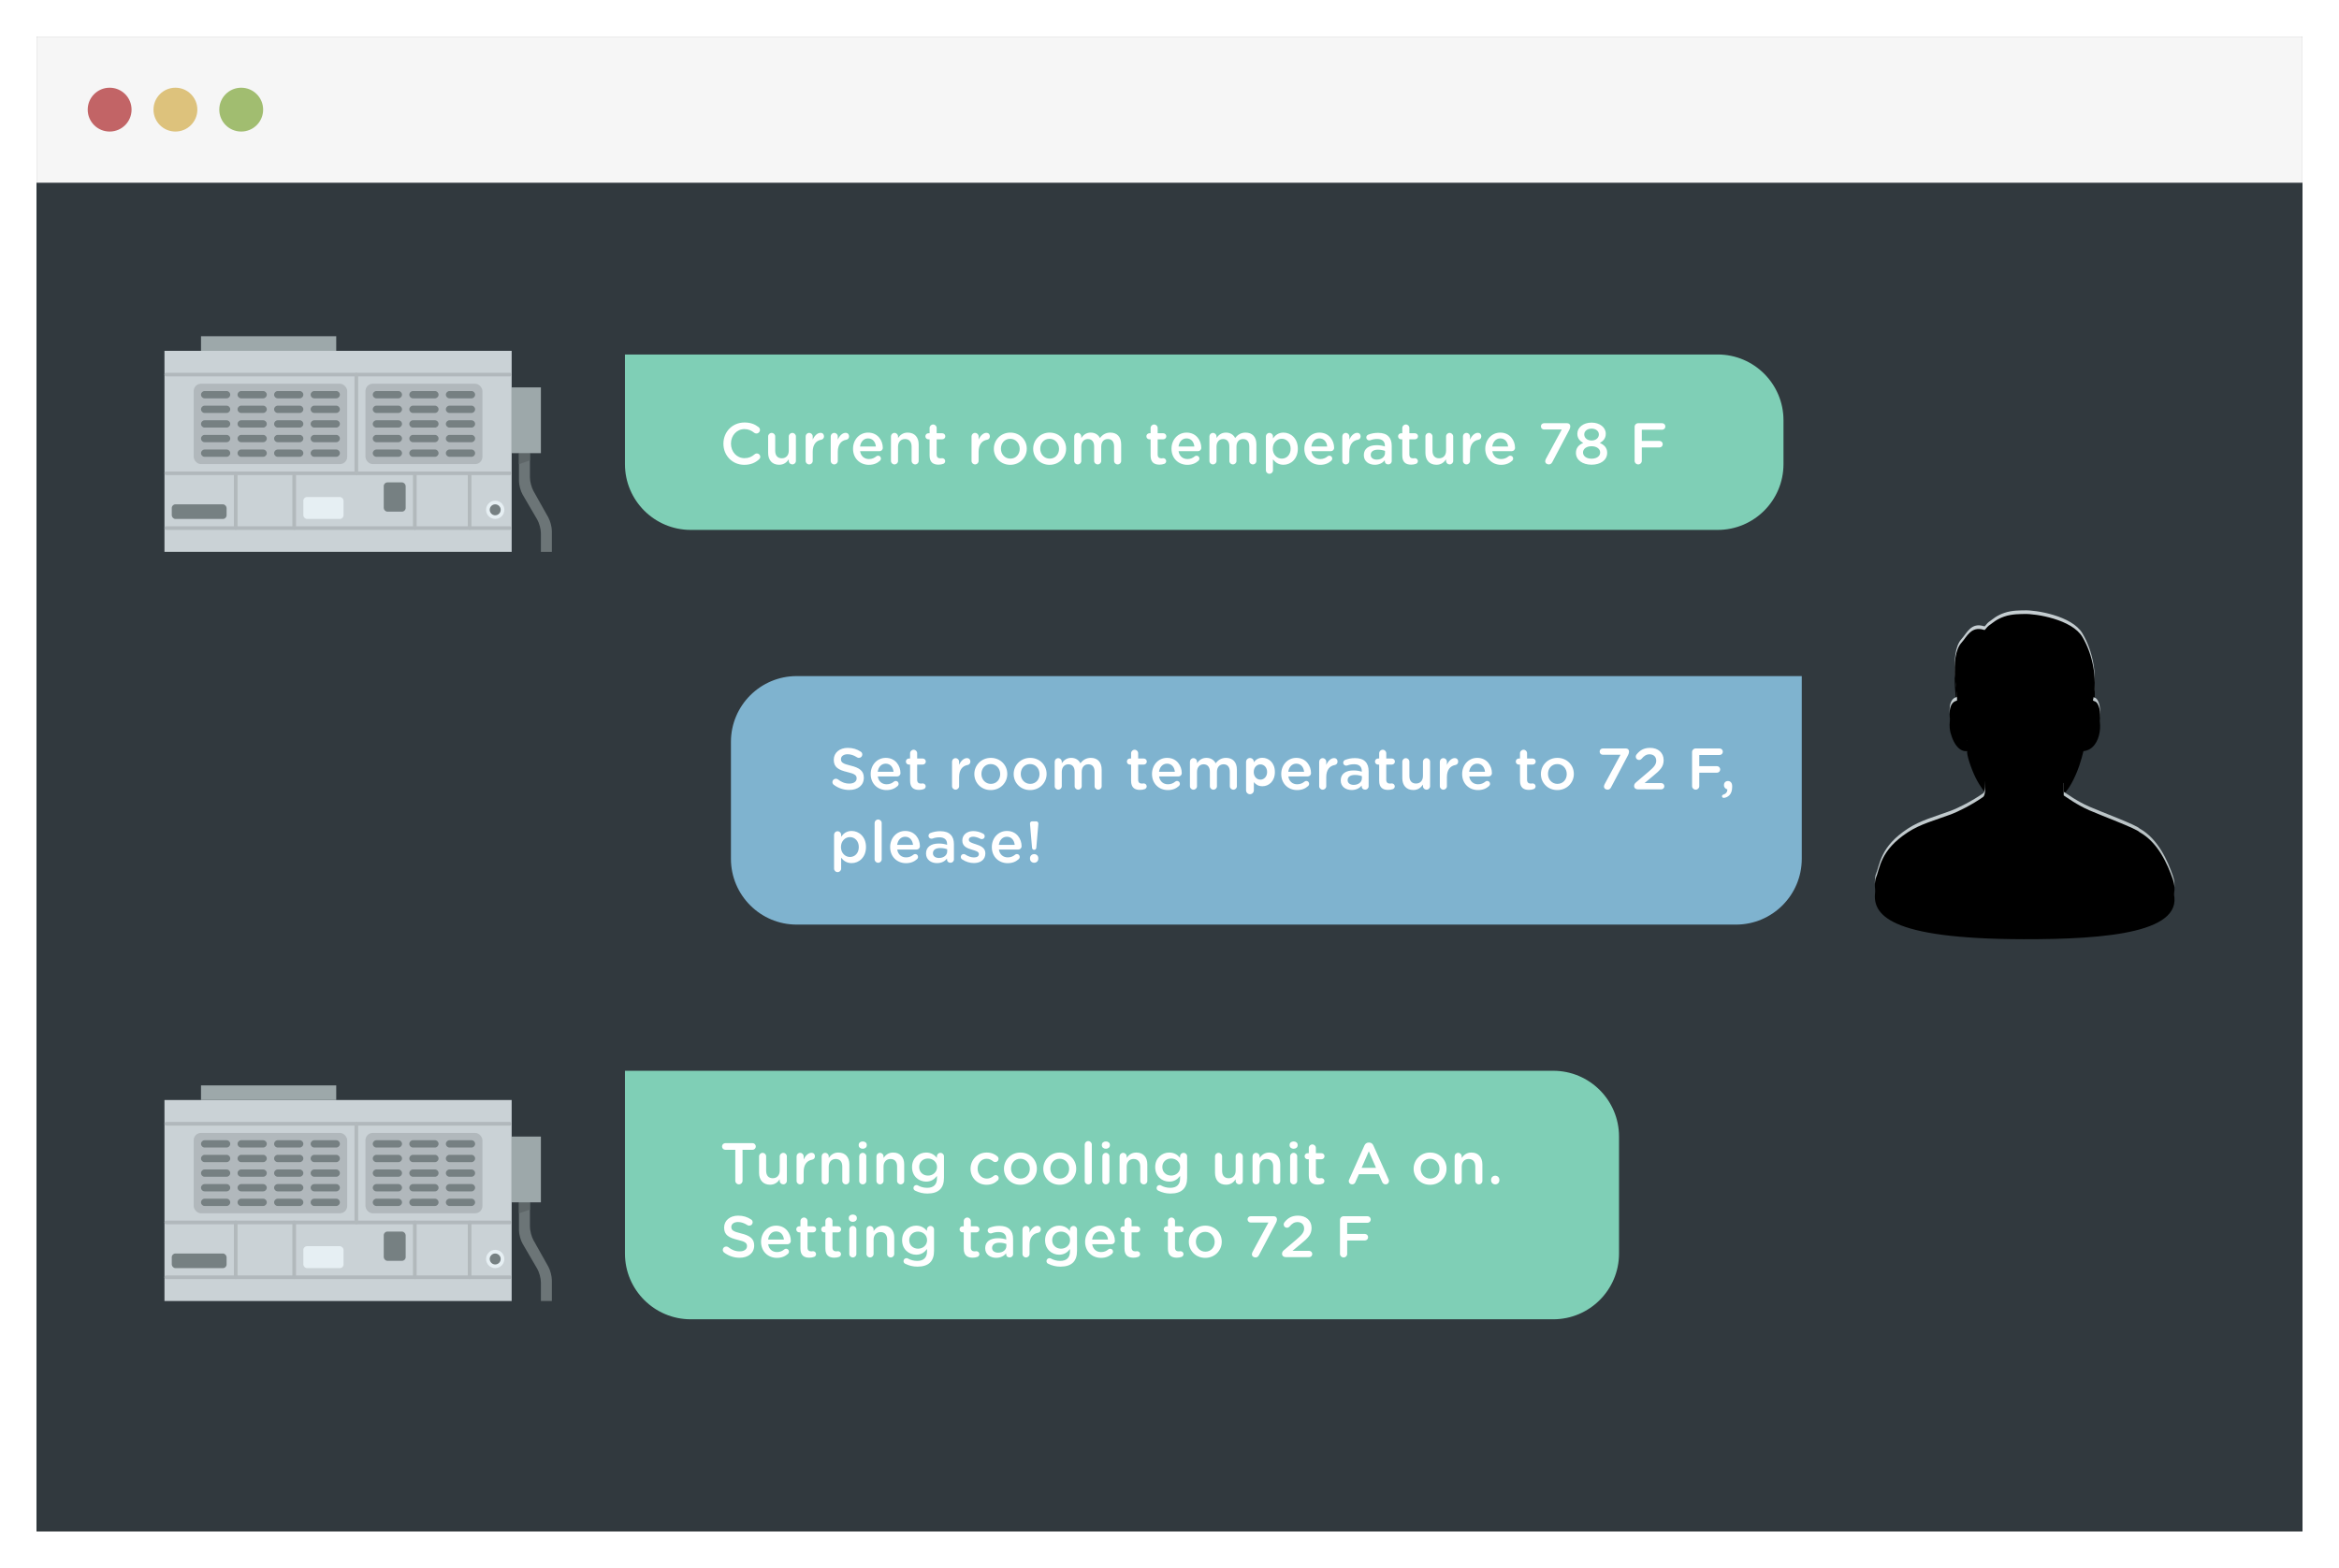 <?xml version="1.0" encoding="UTF-8"?>
<svg width="640px" height="429px" viewBox="0 0 640 429" version="1.1" xmlns="http://www.w3.org/2000/svg" xmlns:xlink="http://www.w3.org/1999/xlink">
    <!-- Generator: sketchtool 41.2 (35397) - http://www.bohemiancoding.com/sketch -->
    <title>DB928FDD-CCDB-4601-832B-36CEAFEE55F1</title>
    <desc>Created with sketchtool.</desc>
    <defs>
        <rect id="path-1" x="0" y="0" width="620" height="409"></rect>
        <filter x="-50%" y="-50%" width="200%" height="200%" filterUnits="objectBoundingBox" id="filter-2">
            <feOffset dx="0" dy="0" in="SourceAlpha" result="shadowOffsetOuter1"></feOffset>
            <feGaussianBlur stdDeviation="5" in="shadowOffsetOuter1" result="shadowBlurOuter1"></feGaussianBlur>
            <feColorMatrix values="0 0 0 0 0   0 0 0 0 0   0 0 0 0 0  0 0 0 0.145 0" type="matrix" in="shadowBlurOuter1"></feColorMatrix>
        </filter>
        <linearGradient x1="0%" y1="0%" x2="100%" y2="100%" id="linearGradient-3">
            <stop stop-color="#CAD2D6" offset="0%"></stop>
            <stop stop-color="#B5BFC1" offset="100%"></stop>
        </linearGradient>
        <path d="M512.035,216.727 C515.444,214.488 519.582,213.401 523.684,211.885 C525.896,211.067 529.653,209.157 532.604,207.087 C533.312,206.59 533.22,204.271 533.197,203.125 C533.19,202.787 531.88,201.448 530.569,198.809 C529.258,196.169 528.017,192.235 528.281,191.534 C528.295,191.498 527.169,191.802 526.005,190.776 C524.841,189.75 524.169,188.173 523.695,186.48 C523.394,185.404 522.923,181.257 525.399,180.741 C526.078,180.599 522.995,168.867 526.768,164.785 C528.151,163.288 529.322,160.216 532.847,161.354 C533.347,161.516 533.154,160.838 534.648,159.852 C535.275,159.438 536.255,158.447 538.449,157.696 C540.643,156.946 542.971,157.045 543.902,157.007 C546.944,156.883 556.923,158.459 559.787,163.295 C562.596,168.038 563.897,174.494 562.77,180.234 C562.752,180.329 562.399,180.741 563.181,180.902 C565.518,181.723 565.424,191.005 560.075,191.534 C559.9,192.351 559.448,194.005 558.936,195.517 C558.425,197.03 556.746,201.346 554.675,203.289 C554.675,205.657 554.675,205.761 554.675,206.653 C555.617,207.262 558.297,209.238 561.641,210.708 C564.986,212.179 574.692,215.77 575.461,216.727 C580.536,219.542 583.129,225.617 584.502,229.508 C588.618,241.17 566.519,243.045 543.702,242.999 C506.842,242.926 501.862,236.334 503.185,229.508 C504.493,226.372 504.371,221.76 512.035,216.727 Z" id="path-4"></path>
        <filter x="-50%" y="-50%" width="200%" height="200%" filterUnits="objectBoundingBox" id="filter-5">
            <feOffset dx="0" dy="4" in="SourceAlpha" result="shadowOffsetOuter1"></feOffset>
            <feGaussianBlur stdDeviation="7" in="shadowOffsetOuter1" result="shadowBlurOuter1"></feGaussianBlur>
            <feColorMatrix values="0 0 0 0 0   0 0 0 0 0   0 0 0 0 0  0 0 0 0.2 0" type="matrix" in="shadowBlurOuter1"></feColorMatrix>
        </filter>
        <filter x="-50%" y="-50%" width="200%" height="200%" filterUnits="objectBoundingBox" id="filter-6">
            <feGaussianBlur stdDeviation="1.5" in="SourceAlpha" result="shadowBlurInner1"></feGaussianBlur>
            <feOffset dx="0" dy="1" in="shadowBlurInner1" result="shadowOffsetInner1"></feOffset>
            <feComposite in="shadowOffsetInner1" in2="SourceAlpha" operator="arithmetic" k2="-1" k3="1" result="shadowInnerInner1"></feComposite>
            <feColorMatrix values="0 0 0 0 1   0 0 0 0 1   0 0 0 0 1  0 0 0 0.3 0" type="matrix" in="shadowInnerInner1"></feColorMatrix>
        </filter>
    </defs>
    <g id="Visual" stroke="none" stroke-width="1" fill="none" fill-rule="evenodd">
        <g id="States-/-Assets" transform="translate(-90, -3471)">
            <g id="developers_page_asset" transform="translate(100, 3481)">
                <g id="bg">
                    <use fill="black" fill-opacity="1" filter="url(#filter-2)" xlink:href="#path-1"></use>
                    <use fill="#31393E" fill-rule="evenodd" xlink:href="#path-1"></use>
                </g>
                <g id="message_3" transform="translate(161, 87)">
                    <path d="M0,0 L298.991,0 C308.937,0 317,8.061 317,18.01 L317,29.99 C317,39.937 308.946,48 298.991,48 L18.009,48 C8.063,48 0,39.939 0,29.99 L0,0 Z" id="box_1" fill="#7FCFB6"></path>
                    <path d="M32.64,30.192 C34.448,30.192 35.648,29.616 36.704,28.688 C36.88,28.528 37.024,28.288 37.024,27.984 C37.024,27.488 36.592,27.072 36.096,27.072 C35.856,27.072 35.648,27.168 35.504,27.296 C34.688,27.984 33.888,28.368 32.704,28.368 C30.56,28.368 29.008,26.592 29.008,24.4 L29.008,24.368 C29.008,22.176 30.576,20.416 32.704,20.416 C33.776,20.416 34.608,20.8 35.376,21.424 C35.504,21.52 35.696,21.616 35.968,21.616 C36.512,21.616 36.944,21.2 36.944,20.656 C36.944,20.304 36.768,20.032 36.56,19.872 C35.584,19.12 34.448,18.608 32.72,18.608 C29.328,18.608 26.944,21.216 26.944,24.4 L26.944,24.432 C26.944,27.648 29.376,30.192 32.64,30.192 Z M46.778,22.432 C46.778,21.888 46.33,21.456 45.802,21.456 C45.258,21.456 44.826,21.888 44.826,22.432 L44.826,26.32 C44.826,27.632 44.042,28.4 42.922,28.4 C41.77,28.4 41.114,27.664 41.114,26.352 L41.114,22.432 C41.114,21.888 40.682,21.456 40.138,21.456 C39.61,21.456 39.178,21.888 39.178,22.432 L39.178,26.928 C39.178,28.896 40.282,30.176 42.186,30.176 C43.498,30.176 44.282,29.488 44.826,28.688 L44.826,29.12 C44.826,29.664 45.274,30.08 45.802,30.08 C46.346,30.08 46.778,29.648 46.778,29.12 L46.778,22.432 Z M49.444,29.12 C49.444,29.664 49.876,30.08 50.404,30.08 C50.948,30.08 51.38,29.648 51.38,29.12 L51.38,26.624 C51.38,24.624 52.324,23.568 53.7,23.328 C54.132,23.248 54.468,22.912 54.468,22.4 C54.468,21.84 54.116,21.44 53.508,21.44 C52.66,21.44 51.828,22.24 51.38,23.296 L51.38,22.432 C51.38,21.888 50.948,21.456 50.404,21.456 C49.86,21.456 49.444,21.888 49.444,22.432 L49.444,29.12 Z M56.302,29.12 C56.302,29.664 56.734,30.08 57.262,30.08 C57.806,30.08 58.238,29.648 58.238,29.12 L58.238,26.624 C58.238,24.624 59.182,23.568 60.558,23.328 C60.99,23.248 61.326,22.912 61.326,22.4 C61.326,21.84 60.974,21.44 60.366,21.44 C59.518,21.44 58.686,22.24 58.238,23.296 L58.238,22.432 C58.238,21.888 57.806,21.456 57.262,21.456 C56.718,21.456 56.302,21.888 56.302,22.432 L56.302,29.12 Z M64.328,25.184 C64.504,23.872 65.336,22.96 66.52,22.96 C67.8,22.96 68.536,23.936 68.664,25.184 L64.328,25.184 Z M69.784,29.072 C69.928,28.928 70.04,28.72 70.04,28.48 C70.04,28.032 69.704,27.696 69.272,27.696 C69.048,27.696 68.92,27.76 68.776,27.872 C68.232,28.32 67.592,28.608 66.776,28.608 C65.528,28.608 64.552,27.84 64.344,26.464 L69.64,26.464 C70.136,26.464 70.552,26.08 70.552,25.536 C70.552,23.584 69.224,21.376 66.536,21.376 C64.12,21.376 62.408,23.36 62.408,25.776 L62.408,25.808 C62.408,28.416 64.296,30.192 66.744,30.192 C68.056,30.192 69.016,29.76 69.784,29.072 Z M72.786,29.12 C72.786,29.664 73.218,30.08 73.746,30.08 C74.29,30.08 74.722,29.664 74.722,29.12 L74.722,25.232 C74.722,23.92 75.506,23.136 76.626,23.136 C77.778,23.136 78.434,23.888 78.434,25.2 L78.434,29.12 C78.434,29.664 78.866,30.08 79.41,30.08 C79.954,30.08 80.37,29.664 80.37,29.12 L80.37,24.608 C80.37,22.656 79.266,21.376 77.362,21.376 C76.05,21.376 75.266,22.064 74.722,22.848 L74.722,22.432 C74.722,21.888 74.29,21.456 73.746,21.456 C73.202,21.456 72.786,21.888 72.786,22.432 L72.786,29.12 Z M85.788,30.144 C86.3,30.144 86.7,30.064 87.116,29.92 C87.388,29.808 87.628,29.52 87.628,29.168 C87.628,28.72 87.244,28.368 86.812,28.368 C86.748,28.368 86.556,28.416 86.332,28.416 C85.676,28.416 85.292,28.112 85.292,27.36 L85.292,23.216 L86.812,23.216 C87.276,23.216 87.66,22.848 87.66,22.384 C87.66,21.92 87.276,21.552 86.812,21.552 L85.292,21.552 L85.292,20.112 C85.292,19.584 84.86,19.152 84.332,19.152 C83.788,19.152 83.356,19.584 83.356,20.112 L83.356,21.552 L83.036,21.552 C82.572,21.552 82.204,21.92 82.204,22.384 C82.204,22.848 82.572,23.216 83.036,23.216 L83.356,23.216 L83.356,27.664 C83.356,29.52 84.364,30.144 85.788,30.144 Z M94.832,29.12 C94.832,29.664 95.264,30.08 95.792,30.08 C96.336,30.08 96.768,29.648 96.768,29.12 L96.768,26.624 C96.768,24.624 97.712,23.568 99.088,23.328 C99.52,23.248 99.856,22.912 99.856,22.4 C99.856,21.84 99.504,21.44 98.896,21.44 C98.048,21.44 97.216,22.24 96.768,23.296 L96.768,22.432 C96.768,21.888 96.336,21.456 95.792,21.456 C95.248,21.456 94.832,21.888 94.832,22.432 L94.832,29.12 Z M105.418,30.192 C108.026,30.192 109.946,28.192 109.946,25.792 L109.946,25.76 C109.946,23.344 108.042,21.376 105.45,21.376 C102.858,21.376 100.938,23.376 100.938,25.792 L100.938,25.824 C100.938,28.224 102.842,30.192 105.418,30.192 Z M105.45,28.496 C103.946,28.496 102.874,27.264 102.874,25.792 L102.874,25.76 C102.874,24.288 103.866,23.072 105.418,23.072 C106.938,23.072 108.01,24.304 108.01,25.792 L108.01,25.824 C108.01,27.28 107.018,28.496 105.45,28.496 Z M116.18,30.192 C118.788,30.192 120.708,28.192 120.708,25.792 L120.708,25.76 C120.708,23.344 118.804,21.376 116.212,21.376 C113.62,21.376 111.7,23.376 111.7,25.792 L111.7,25.824 C111.7,28.224 113.604,30.192 116.18,30.192 Z M116.212,28.496 C114.708,28.496 113.636,27.264 113.636,25.792 L113.636,25.76 C113.636,24.288 114.628,23.072 116.18,23.072 C117.7,23.072 118.772,24.304 118.772,25.792 L118.772,25.824 C118.772,27.28 117.78,28.496 116.212,28.496 Z M122.926,29.12 C122.926,29.664 123.358,30.08 123.886,30.08 C124.43,30.08 124.862,29.664 124.862,29.12 L124.862,25.232 C124.862,23.936 125.598,23.136 126.67,23.136 C127.742,23.136 128.382,23.872 128.382,25.184 L128.382,29.12 C128.382,29.664 128.814,30.08 129.358,30.08 C129.886,30.08 130.318,29.664 130.318,29.12 L130.318,25.232 C130.318,23.872 131.07,23.136 132.126,23.136 C133.214,23.136 133.838,23.856 133.838,25.2 L133.838,29.12 C133.838,29.664 134.27,30.08 134.814,30.08 C135.358,30.08 135.774,29.664 135.774,29.12 L135.774,24.608 C135.774,22.544 134.654,21.376 132.814,21.376 C131.534,21.376 130.638,21.968 129.966,22.864 C129.518,21.968 128.654,21.376 127.438,21.376 C126.142,21.376 125.406,22.08 124.862,22.832 L124.862,22.432 C124.862,21.888 124.43,21.456 123.886,21.456 C123.342,21.456 122.926,21.888 122.926,22.432 L122.926,29.12 Z M146.258,30.144 C146.77,30.144 147.17,30.064 147.586,29.92 C147.858,29.808 148.098,29.52 148.098,29.168 C148.098,28.72 147.714,28.368 147.282,28.368 C147.218,28.368 147.026,28.416 146.802,28.416 C146.146,28.416 145.762,28.112 145.762,27.36 L145.762,23.216 L147.282,23.216 C147.746,23.216 148.13,22.848 148.13,22.384 C148.13,21.92 147.746,21.552 147.282,21.552 L145.762,21.552 L145.762,20.112 C145.762,19.584 145.33,19.152 144.802,19.152 C144.258,19.152 143.826,19.584 143.826,20.112 L143.826,21.552 L143.506,21.552 C143.042,21.552 142.674,21.92 142.674,22.384 C142.674,22.848 143.042,23.216 143.506,23.216 L143.826,23.216 L143.826,27.664 C143.826,29.52 144.834,30.144 146.258,30.144 Z M151.468,25.184 C151.644,23.872 152.476,22.96 153.66,22.96 C154.94,22.96 155.676,23.936 155.804,25.184 L151.468,25.184 Z M156.924,29.072 C157.068,28.928 157.18,28.72 157.18,28.48 C157.18,28.032 156.844,27.696 156.412,27.696 C156.188,27.696 156.06,27.76 155.916,27.872 C155.372,28.32 154.732,28.608 153.916,28.608 C152.668,28.608 151.692,27.84 151.484,26.464 L156.78,26.464 C157.276,26.464 157.692,26.08 157.692,25.536 C157.692,23.584 156.364,21.376 153.676,21.376 C151.26,21.376 149.548,23.36 149.548,25.776 L149.548,25.808 C149.548,28.416 151.436,30.192 153.884,30.192 C155.196,30.192 156.156,29.76 156.924,29.072 Z M159.926,29.12 C159.926,29.664 160.358,30.08 160.886,30.08 C161.43,30.08 161.862,29.664 161.862,29.12 L161.862,25.232 C161.862,23.936 162.598,23.136 163.67,23.136 C164.742,23.136 165.382,23.872 165.382,25.184 L165.382,29.12 C165.382,29.664 165.814,30.08 166.358,30.08 C166.886,30.08 167.318,29.664 167.318,29.12 L167.318,25.232 C167.318,23.872 168.07,23.136 169.126,23.136 C170.214,23.136 170.838,23.856 170.838,25.2 L170.838,29.12 C170.838,29.664 171.27,30.08 171.814,30.08 C172.358,30.08 172.774,29.664 172.774,29.12 L172.774,24.608 C172.774,22.544 171.654,21.376 169.814,21.376 C168.534,21.376 167.638,21.968 166.966,22.864 C166.518,21.968 165.654,21.376 164.438,21.376 C163.142,21.376 162.406,22.08 161.862,22.832 L161.862,22.432 C161.862,21.888 161.43,21.456 160.886,21.456 C160.342,21.456 159.926,21.888 159.926,22.432 L159.926,29.12 Z M175.376,31.68 C175.376,32.224 175.808,32.64 176.336,32.64 C176.88,32.64 177.312,32.224 177.312,31.68 L177.312,28.688 C177.904,29.472 178.784,30.176 180.192,30.176 C182.192,30.176 184.112,28.592 184.112,25.792 L184.112,25.76 C184.112,22.944 182.176,21.376 180.192,21.376 C178.816,21.376 177.936,22.08 177.312,22.96 L177.312,22.432 C177.312,21.888 176.88,21.456 176.336,21.456 C175.792,21.456 175.376,21.888 175.376,22.432 L175.376,31.68 Z M179.728,28.496 C178.416,28.496 177.264,27.408 177.264,25.792 L177.264,25.76 C177.264,24.144 178.416,23.056 179.728,23.056 C181.04,23.056 182.144,24.128 182.144,25.76 L182.144,25.792 C182.144,27.456 181.056,28.496 179.728,28.496 Z M187.818,25.184 C187.994,23.872 188.826,22.96 190.01,22.96 C191.29,22.96 192.026,23.936 192.154,25.184 L187.818,25.184 Z M193.274,29.072 C193.418,28.928 193.53,28.72 193.53,28.48 C193.53,28.032 193.194,27.696 192.762,27.696 C192.538,27.696 192.41,27.76 192.266,27.872 C191.722,28.32 191.082,28.608 190.266,28.608 C189.018,28.608 188.042,27.84 187.834,26.464 L193.13,26.464 C193.626,26.464 194.042,26.08 194.042,25.536 C194.042,23.584 192.714,21.376 190.026,21.376 C187.61,21.376 185.898,23.36 185.898,25.776 L185.898,25.808 C185.898,28.416 187.786,30.192 190.234,30.192 C191.546,30.192 192.506,29.76 193.274,29.072 Z M196.276,29.12 C196.276,29.664 196.708,30.08 197.236,30.08 C197.78,30.08 198.212,29.648 198.212,29.12 L198.212,26.624 C198.212,24.624 199.156,23.568 200.532,23.328 C200.964,23.248 201.3,22.912 201.3,22.4 C201.3,21.84 200.948,21.44 200.34,21.44 C199.492,21.44 198.66,22.24 198.212,23.296 L198.212,22.432 C198.212,21.888 197.78,21.456 197.236,21.456 C196.692,21.456 196.276,21.888 196.276,22.432 L196.276,29.12 Z M205.166,30.176 C206.462,30.176 207.342,29.632 207.918,28.944 L207.918,29.264 C207.918,29.696 208.302,30.08 208.862,30.08 C209.39,30.08 209.806,29.68 209.806,29.152 L209.806,24.992 C209.806,23.888 209.518,22.992 208.894,22.384 C208.302,21.776 207.358,21.44 206.094,21.44 C204.99,21.44 204.174,21.632 203.374,21.936 C203.086,22.048 202.846,22.352 202.846,22.704 C202.846,23.152 203.214,23.504 203.662,23.504 C203.758,23.504 203.854,23.488 203.966,23.456 C204.494,23.248 205.102,23.12 205.838,23.12 C207.198,23.12 207.934,23.76 207.934,24.96 L207.934,25.168 C207.278,24.96 206.606,24.816 205.662,24.816 C203.598,24.816 202.174,25.712 202.174,27.536 L202.174,27.568 C202.174,29.264 203.582,30.176 205.166,30.176 Z M205.71,28.768 C204.782,28.768 204.062,28.304 204.062,27.488 L204.062,27.456 C204.062,26.576 204.798,26.048 206.046,26.048 C206.814,26.048 207.47,26.192 207.966,26.384 L207.966,26.96 C207.966,28.032 206.99,28.768 205.71,28.768 Z M215.128,30.144 C215.64,30.144 216.04,30.064 216.456,29.92 C216.728,29.808 216.968,29.52 216.968,29.168 C216.968,28.72 216.584,28.368 216.152,28.368 C216.088,28.368 215.896,28.416 215.672,28.416 C215.016,28.416 214.632,28.112 214.632,27.36 L214.632,23.216 L216.152,23.216 C216.616,23.216 217,22.848 217,22.384 C217,21.92 216.616,21.552 216.152,21.552 L214.632,21.552 L214.632,20.112 C214.632,19.584 214.2,19.152 213.672,19.152 C213.128,19.152 212.696,19.584 212.696,20.112 L212.696,21.552 L212.376,21.552 C211.912,21.552 211.544,21.92 211.544,22.384 C211.544,22.848 211.912,23.216 212.376,23.216 L212.696,23.216 L212.696,27.664 C212.696,29.52 213.704,30.144 215.128,30.144 Z M226.626,22.432 C226.626,21.888 226.178,21.456 225.65,21.456 C225.106,21.456 224.674,21.888 224.674,22.432 L224.674,26.32 C224.674,27.632 223.89,28.4 222.77,28.4 C221.618,28.4 220.962,27.664 220.962,26.352 L220.962,22.432 C220.962,21.888 220.53,21.456 219.986,21.456 C219.458,21.456 219.026,21.888 219.026,22.432 L219.026,26.928 C219.026,28.896 220.13,30.176 222.034,30.176 C223.346,30.176 224.13,29.488 224.674,28.688 L224.674,29.12 C224.674,29.664 225.122,30.08 225.65,30.08 C226.194,30.08 226.626,29.648 226.626,29.12 L226.626,22.432 Z M229.292,29.12 C229.292,29.664 229.724,30.08 230.252,30.08 C230.796,30.08 231.228,29.648 231.228,29.12 L231.228,26.624 C231.228,24.624 232.172,23.568 233.548,23.328 C233.98,23.248 234.316,22.912 234.316,22.4 C234.316,21.84 233.964,21.44 233.356,21.44 C232.508,21.44 231.676,22.24 231.228,23.296 L231.228,22.432 C231.228,21.888 230.796,21.456 230.252,21.456 C229.708,21.456 229.292,21.888 229.292,22.432 L229.292,29.12 Z M237.318,25.184 C237.494,23.872 238.326,22.96 239.51,22.96 C240.79,22.96 241.526,23.936 241.654,25.184 L237.318,25.184 Z M242.774,29.072 C242.918,28.928 243.03,28.72 243.03,28.48 C243.03,28.032 242.694,27.696 242.262,27.696 C242.038,27.696 241.91,27.76 241.766,27.872 C241.222,28.32 240.582,28.608 239.766,28.608 C238.518,28.608 237.542,27.84 237.334,26.464 L242.63,26.464 C243.126,26.464 243.542,26.08 243.542,25.536 C243.542,23.584 242.214,21.376 239.526,21.376 C237.11,21.376 235.398,23.36 235.398,25.776 L235.398,25.808 C235.398,28.416 237.286,30.192 239.734,30.192 C241.046,30.192 242.006,29.76 242.774,29.072 Z M251.802,29.2 C251.802,29.76 252.282,30.08 252.81,30.08 C253.21,30.08 253.514,29.872 253.754,29.424 L258.394,20.624 C258.554,20.32 258.666,19.968 258.666,19.68 C258.666,19.12 258.314,18.8 257.77,18.8 L251.482,18.8 C251.002,18.8 250.618,19.184 250.618,19.664 C250.618,20.144 251.002,20.528 251.482,20.528 L256.33,20.528 L251.978,28.592 C251.882,28.768 251.802,29.04 251.802,29.2 Z M264.484,30.16 C266.932,30.16 268.756,28.912 268.756,26.912 L268.756,26.88 C268.756,25.552 267.972,24.752 266.74,24.192 C267.684,23.696 268.372,22.944 268.372,21.696 L268.372,21.664 C268.372,19.936 266.724,18.64 264.484,18.64 C262.244,18.64 260.596,19.952 260.596,21.664 L260.596,21.696 C260.596,22.944 261.284,23.696 262.228,24.192 C260.964,24.72 260.212,25.568 260.212,26.912 L260.212,26.944 C260.212,28.88 262.036,30.16 264.484,30.16 Z M264.484,23.536 C263.332,23.536 262.484,22.848 262.484,21.872 L262.484,21.84 C262.484,20.992 263.284,20.288 264.484,20.288 C265.684,20.288 266.484,20.992 266.484,21.856 L266.484,21.888 C266.484,22.848 265.636,23.536 264.484,23.536 Z M264.484,28.512 C263.012,28.512 262.148,27.744 262.148,26.832 L262.148,26.8 C262.148,25.776 263.156,25.104 264.484,25.104 C265.812,25.104 266.836,25.776 266.836,26.8 L266.836,26.832 C266.836,27.76 265.956,28.512 264.484,28.512 Z M276.264,29.104 C276.264,29.648 276.696,30.08 277.256,30.08 C277.8,30.08 278.232,29.648 278.232,29.104 L278.232,25.44 L283.064,25.44 C283.56,25.44 283.96,25.04 283.96,24.544 C283.96,24.048 283.56,23.648 283.064,23.648 L278.232,23.648 L278.232,20.592 L283.784,20.592 C284.28,20.592 284.68,20.192 284.68,19.696 C284.68,19.2 284.28,18.8 283.784,18.8 L277.256,18.8 C276.696,18.8 276.264,19.232 276.264,19.792 L276.264,29.104 Z" id="Current-room-tempera" fill="#FFFFFF"></path>
                </g>
                <g id="user_2">
                    <use fill="black" fill-opacity="1" filter="url(#filter-5)" xlink:href="#path-4"></use>
                    <use fill="url(#linearGradient-3)" fill-rule="evenodd" xlink:href="#path-4"></use>
                    <use fill="black" fill-opacity="1" filter="url(#filter-6)" xlink:href="#path-4"></use>
                </g>
                <g id="message_2" transform="translate(190, 175)">
                    <path d="M-5.68434189e-14,0 L275.003,0 C284.942,0 293,8.068 293,18 L293,50 C293,59.941 284.935,68 275.003,68 L17.997,68 C8.058,68 -5.68434189e-14,59.932 -5.68434189e-14,50 L-5.68434189e-14,0 Z" id="box_1" fill="#7FB3CF" transform="translate(146.5, 34) scale(-1, 1) translate(-146.5, -34) "></path>
                    <path d="M140.952,31.26 C140.952,31.848 141.428,32.324 142.016,32.324 C142.604,32.324 143.08,31.848 143.08,31.26 L143.08,29.02 C143.584,29.622 144.284,30.14 145.418,30.14 C147.196,30.14 148.834,28.768 148.834,26.262 L148.834,26.234 C148.834,23.728 147.168,22.356 145.418,22.356 C144.312,22.356 143.598,22.874 143.08,23.574 L143.08,23.476 C143.08,22.888 142.604,22.412 142.016,22.412 C141.428,22.412 140.952,22.888 140.952,23.476 L140.952,31.26 Z M144.872,28.334 C143.878,28.334 143.052,27.508 143.052,26.262 L143.052,26.234 C143.052,24.988 143.878,24.162 144.872,24.162 C145.866,24.162 146.706,24.988 146.706,26.234 L146.706,26.262 C146.706,27.522 145.866,28.334 144.872,28.334 Z" id="p" fill="#FFFFFF"></path>
                    <path d="M32.36,31.16 C34.712,31.16 36.36,29.912 36.36,27.816 L36.36,27.784 C36.36,25.928 35.144,25.08 32.776,24.504 C30.616,23.992 30.104,23.608 30.104,22.744 L30.104,22.712 C30.104,21.976 30.776,21.384 31.928,21.384 C32.808,21.384 33.64,21.672 34.504,22.232 C34.664,22.328 34.824,22.376 35.016,22.376 C35.528,22.376 35.944,21.976 35.944,21.464 C35.944,21.08 35.736,20.808 35.512,20.68 C34.504,20.008 33.368,19.64 31.96,19.64 C29.736,19.64 28.136,20.968 28.136,22.888 L28.136,22.92 C28.136,24.984 29.48,25.688 31.864,26.264 C33.944,26.744 34.392,27.176 34.392,27.976 L34.392,28.008 C34.392,28.84 33.624,29.416 32.408,29.416 C31.192,29.416 30.2,29 29.272,28.264 C29.144,28.168 28.968,28.088 28.696,28.088 C28.184,28.088 27.768,28.488 27.768,29 C27.768,29.32 27.928,29.592 28.152,29.752 C29.4,30.68 30.84,31.16 32.36,31.16 Z M40.162,26.184 C40.338,24.872 41.17,23.96 42.354,23.96 C43.634,23.96 44.37,24.936 44.498,26.184 L40.162,26.184 Z M45.618,30.072 C45.762,29.928 45.874,29.72 45.874,29.48 C45.874,29.032 45.538,28.696 45.106,28.696 C44.882,28.696 44.754,28.76 44.61,28.872 C44.066,29.32 43.426,29.608 42.61,29.608 C41.362,29.608 40.386,28.84 40.178,27.464 L45.474,27.464 C45.97,27.464 46.386,27.08 46.386,26.536 C46.386,24.584 45.058,22.376 42.37,22.376 C39.954,22.376 38.242,24.36 38.242,26.776 L38.242,26.808 C38.242,29.416 40.13,31.192 42.578,31.192 C43.89,31.192 44.85,30.76 45.618,30.072 Z M51.452,31.144 C51.964,31.144 52.364,31.064 52.78,30.92 C53.052,30.808 53.292,30.52 53.292,30.168 C53.292,29.72 52.908,29.368 52.476,29.368 C52.412,29.368 52.22,29.416 51.996,29.416 C51.34,29.416 50.956,29.112 50.956,28.36 L50.956,24.216 L52.476,24.216 C52.94,24.216 53.324,23.848 53.324,23.384 C53.324,22.92 52.94,22.552 52.476,22.552 L50.956,22.552 L50.956,21.112 C50.956,20.584 50.524,20.152 49.996,20.152 C49.452,20.152 49.02,20.584 49.02,21.112 L49.02,22.552 L48.7,22.552 C48.236,22.552 47.868,22.92 47.868,23.384 C47.868,23.848 48.236,24.216 48.7,24.216 L49.02,24.216 L49.02,28.664 C49.02,30.52 50.028,31.144 51.452,31.144 Z M60.496,30.12 C60.496,30.664 60.928,31.08 61.456,31.08 C62,31.08 62.432,30.648 62.432,30.12 L62.432,27.624 C62.432,25.624 63.376,24.568 64.752,24.328 C65.184,24.248 65.52,23.912 65.52,23.4 C65.52,22.84 65.168,22.44 64.56,22.44 C63.712,22.44 62.88,23.24 62.432,24.296 L62.432,23.432 C62.432,22.888 62,22.456 61.456,22.456 C60.912,22.456 60.496,22.888 60.496,23.432 L60.496,30.12 Z M71.082,31.192 C73.69,31.192 75.61,29.192 75.61,26.792 L75.61,26.76 C75.61,24.344 73.706,22.376 71.114,22.376 C68.522,22.376 66.602,24.376 66.602,26.792 L66.602,26.824 C66.602,29.224 68.506,31.192 71.082,31.192 Z M71.114,29.496 C69.61,29.496 68.538,28.264 68.538,26.792 L68.538,26.76 C68.538,25.288 69.53,24.072 71.082,24.072 C72.602,24.072 73.674,25.304 73.674,26.792 L73.674,26.824 C73.674,28.28 72.682,29.496 71.114,29.496 Z M81.844,31.192 C84.452,31.192 86.372,29.192 86.372,26.792 L86.372,26.76 C86.372,24.344 84.468,22.376 81.876,22.376 C79.284,22.376 77.364,24.376 77.364,26.792 L77.364,26.824 C77.364,29.224 79.268,31.192 81.844,31.192 Z M81.876,29.496 C80.372,29.496 79.3,28.264 79.3,26.792 L79.3,26.76 C79.3,25.288 80.292,24.072 81.844,24.072 C83.364,24.072 84.436,25.304 84.436,26.792 L84.436,26.824 C84.436,28.28 83.444,29.496 81.876,29.496 Z M88.59,30.12 C88.59,30.664 89.022,31.08 89.55,31.08 C90.094,31.08 90.526,30.664 90.526,30.12 L90.526,26.232 C90.526,24.936 91.262,24.136 92.334,24.136 C93.406,24.136 94.046,24.872 94.046,26.184 L94.046,30.12 C94.046,30.664 94.478,31.08 95.022,31.08 C95.55,31.08 95.982,30.664 95.982,30.12 L95.982,26.232 C95.982,24.872 96.734,24.136 97.79,24.136 C98.878,24.136 99.502,24.856 99.502,26.2 L99.502,30.12 C99.502,30.664 99.934,31.08 100.478,31.08 C101.022,31.08 101.438,30.664 101.438,30.12 L101.438,25.608 C101.438,23.544 100.318,22.376 98.478,22.376 C97.198,22.376 96.302,22.968 95.63,23.864 C95.182,22.968 94.318,22.376 93.102,22.376 C91.806,22.376 91.07,23.08 90.526,23.832 L90.526,23.432 C90.526,22.888 90.094,22.456 89.55,22.456 C89.006,22.456 88.59,22.888 88.59,23.432 L88.59,30.12 Z M111.922,31.144 C112.434,31.144 112.834,31.064 113.25,30.92 C113.522,30.808 113.762,30.52 113.762,30.168 C113.762,29.72 113.378,29.368 112.946,29.368 C112.882,29.368 112.69,29.416 112.466,29.416 C111.81,29.416 111.426,29.112 111.426,28.36 L111.426,24.216 L112.946,24.216 C113.41,24.216 113.794,23.848 113.794,23.384 C113.794,22.92 113.41,22.552 112.946,22.552 L111.426,22.552 L111.426,21.112 C111.426,20.584 110.994,20.152 110.466,20.152 C109.922,20.152 109.49,20.584 109.49,21.112 L109.49,22.552 L109.17,22.552 C108.706,22.552 108.338,22.92 108.338,23.384 C108.338,23.848 108.706,24.216 109.17,24.216 L109.49,24.216 L109.49,28.664 C109.49,30.52 110.498,31.144 111.922,31.144 Z M117.132,26.184 C117.308,24.872 118.14,23.96 119.324,23.96 C120.604,23.96 121.34,24.936 121.468,26.184 L117.132,26.184 Z M122.588,30.072 C122.732,29.928 122.844,29.72 122.844,29.48 C122.844,29.032 122.508,28.696 122.076,28.696 C121.852,28.696 121.724,28.76 121.58,28.872 C121.036,29.32 120.396,29.608 119.58,29.608 C118.332,29.608 117.356,28.84 117.148,27.464 L122.444,27.464 C122.94,27.464 123.356,27.08 123.356,26.536 C123.356,24.584 122.028,22.376 119.34,22.376 C116.924,22.376 115.212,24.36 115.212,26.776 L115.212,26.808 C115.212,29.416 117.1,31.192 119.548,31.192 C120.86,31.192 121.82,30.76 122.588,30.072 Z M125.59,30.12 C125.59,30.664 126.022,31.08 126.55,31.08 C127.094,31.08 127.526,30.664 127.526,30.12 L127.526,26.232 C127.526,24.936 128.262,24.136 129.334,24.136 C130.406,24.136 131.046,24.872 131.046,26.184 L131.046,30.12 C131.046,30.664 131.478,31.08 132.022,31.08 C132.55,31.08 132.982,30.664 132.982,30.12 L132.982,26.232 C132.982,24.872 133.734,24.136 134.79,24.136 C135.878,24.136 136.502,24.856 136.502,26.2 L136.502,30.12 C136.502,30.664 136.934,31.08 137.478,31.08 C138.022,31.08 138.438,30.664 138.438,30.12 L138.438,25.608 C138.438,23.544 137.318,22.376 135.478,22.376 C134.198,22.376 133.302,22.968 132.63,23.864 C132.182,22.968 131.318,22.376 130.102,22.376 C128.806,22.376 128.07,23.08 127.526,23.832 L127.526,23.432 C127.526,22.888 127.094,22.456 126.55,22.456 C126.006,22.456 125.59,22.888 125.59,23.432 L125.59,30.12 Z M152.496,26.184 C152.672,24.872 153.504,23.96 154.688,23.96 C155.968,23.96 156.704,24.936 156.832,26.184 L152.496,26.184 Z M157.952,30.072 C158.096,29.928 158.208,29.72 158.208,29.48 C158.208,29.032 157.872,28.696 157.44,28.696 C157.216,28.696 157.088,28.76 156.944,28.872 C156.4,29.32 155.76,29.608 154.944,29.608 C153.696,29.608 152.72,28.84 152.512,27.464 L157.808,27.464 C158.304,27.464 158.72,27.08 158.72,26.536 C158.72,24.584 157.392,22.376 154.704,22.376 C152.288,22.376 150.576,24.36 150.576,26.776 L150.576,26.808 C150.576,29.416 152.464,31.192 154.912,31.192 C156.224,31.192 157.184,30.76 157.952,30.072 Z M160.954,30.12 C160.954,30.664 161.386,31.08 161.914,31.08 C162.458,31.08 162.89,30.648 162.89,30.12 L162.89,27.624 C162.89,25.624 163.834,24.568 165.21,24.328 C165.642,24.248 165.978,23.912 165.978,23.4 C165.978,22.84 165.626,22.44 165.018,22.44 C164.17,22.44 163.338,23.24 162.89,24.296 L162.89,23.432 C162.89,22.888 162.458,22.456 161.914,22.456 C161.37,22.456 160.954,22.888 160.954,23.432 L160.954,30.12 Z M169.844,31.176 C171.14,31.176 172.02,30.632 172.596,29.944 L172.596,30.264 C172.596,30.696 172.98,31.08 173.54,31.08 C174.068,31.08 174.484,30.68 174.484,30.152 L174.484,25.992 C174.484,24.888 174.196,23.992 173.572,23.384 C172.98,22.776 172.036,22.44 170.772,22.44 C169.668,22.44 168.852,22.632 168.052,22.936 C167.764,23.048 167.524,23.352 167.524,23.704 C167.524,24.152 167.892,24.504 168.34,24.504 C168.436,24.504 168.532,24.488 168.644,24.456 C169.172,24.248 169.78,24.12 170.516,24.12 C171.876,24.12 172.612,24.76 172.612,25.96 L172.612,26.168 C171.956,25.96 171.284,25.816 170.34,25.816 C168.276,25.816 166.852,26.712 166.852,28.536 L166.852,28.568 C166.852,30.264 168.26,31.176 169.844,31.176 Z M170.388,29.768 C169.46,29.768 168.74,29.304 168.74,28.488 L168.74,28.456 C168.74,27.576 169.476,27.048 170.724,27.048 C171.492,27.048 172.148,27.192 172.644,27.384 L172.644,27.96 C172.644,29.032 171.668,29.768 170.388,29.768 Z M179.806,31.144 C180.318,31.144 180.718,31.064 181.134,30.92 C181.406,30.808 181.646,30.52 181.646,30.168 C181.646,29.72 181.262,29.368 180.83,29.368 C180.766,29.368 180.574,29.416 180.35,29.416 C179.694,29.416 179.31,29.112 179.31,28.36 L179.31,24.216 L180.83,24.216 C181.294,24.216 181.678,23.848 181.678,23.384 C181.678,22.92 181.294,22.552 180.83,22.552 L179.31,22.552 L179.31,21.112 C179.31,20.584 178.878,20.152 178.35,20.152 C177.806,20.152 177.374,20.584 177.374,21.112 L177.374,22.552 L177.054,22.552 C176.59,22.552 176.222,22.92 176.222,23.384 C176.222,23.848 176.59,24.216 177.054,24.216 L177.374,24.216 L177.374,28.664 C177.374,30.52 178.382,31.144 179.806,31.144 Z M191.304,23.432 C191.304,22.888 190.856,22.456 190.328,22.456 C189.784,22.456 189.352,22.888 189.352,23.432 L189.352,27.32 C189.352,28.632 188.568,29.4 187.448,29.4 C186.296,29.4 185.64,28.664 185.64,27.352 L185.64,23.432 C185.64,22.888 185.208,22.456 184.664,22.456 C184.136,22.456 183.704,22.888 183.704,23.432 L183.704,27.928 C183.704,29.896 184.808,31.176 186.712,31.176 C188.024,31.176 188.808,30.488 189.352,29.688 L189.352,30.12 C189.352,30.664 189.8,31.08 190.328,31.08 C190.872,31.08 191.304,30.648 191.304,30.12 L191.304,23.432 Z M193.97,30.12 C193.97,30.664 194.402,31.08 194.93,31.08 C195.474,31.08 195.906,30.648 195.906,30.12 L195.906,27.624 C195.906,25.624 196.85,24.568 198.226,24.328 C198.658,24.248 198.994,23.912 198.994,23.4 C198.994,22.84 198.642,22.44 198.034,22.44 C197.186,22.44 196.354,23.24 195.906,24.296 L195.906,23.432 C195.906,22.888 195.474,22.456 194.93,22.456 C194.386,22.456 193.97,22.888 193.97,23.432 L193.97,30.12 Z M201.996,26.184 C202.172,24.872 203.004,23.96 204.188,23.96 C205.468,23.96 206.204,24.936 206.332,26.184 L201.996,26.184 Z M207.452,30.072 C207.596,29.928 207.708,29.72 207.708,29.48 C207.708,29.032 207.372,28.696 206.94,28.696 C206.716,28.696 206.588,28.76 206.444,28.872 C205.9,29.32 205.26,29.608 204.444,29.608 C203.196,29.608 202.22,28.84 202.012,27.464 L207.308,27.464 C207.804,27.464 208.22,27.08 208.22,26.536 C208.22,24.584 206.892,22.376 204.204,22.376 C201.788,22.376 200.076,24.36 200.076,26.776 L200.076,26.808 C200.076,29.416 201.964,31.192 204.412,31.192 C205.724,31.192 206.684,30.76 207.452,30.072 Z M218.336,31.144 C218.848,31.144 219.248,31.064 219.664,30.92 C219.936,30.808 220.176,30.52 220.176,30.168 C220.176,29.72 219.792,29.368 219.36,29.368 C219.296,29.368 219.104,29.416 218.88,29.416 C218.224,29.416 217.84,29.112 217.84,28.36 L217.84,24.216 L219.36,24.216 C219.824,24.216 220.208,23.848 220.208,23.384 C220.208,22.92 219.824,22.552 219.36,22.552 L217.84,22.552 L217.84,21.112 C217.84,20.584 217.408,20.152 216.88,20.152 C216.336,20.152 215.904,20.584 215.904,21.112 L215.904,22.552 L215.584,22.552 C215.12,22.552 214.752,22.92 214.752,23.384 C214.752,23.848 215.12,24.216 215.584,24.216 L215.904,24.216 L215.904,28.664 C215.904,30.52 216.912,31.144 218.336,31.144 Z M226.106,31.192 C228.714,31.192 230.634,29.192 230.634,26.792 L230.634,26.76 C230.634,24.344 228.73,22.376 226.138,22.376 C223.546,22.376 221.626,24.376 221.626,26.792 L221.626,26.824 C221.626,29.224 223.53,31.192 226.106,31.192 Z M226.138,29.496 C224.634,29.496 223.562,28.264 223.562,26.792 L223.562,26.76 C223.562,25.288 224.554,24.072 226.106,24.072 C227.626,24.072 228.698,25.304 228.698,26.792 L228.698,26.824 C228.698,28.28 227.706,29.496 226.138,29.496 Z M238.878,30.2 C238.878,30.76 239.358,31.08 239.886,31.08 C240.286,31.08 240.59,30.872 240.83,30.424 L245.47,21.624 C245.63,21.32 245.742,20.968 245.742,20.68 C245.742,20.12 245.39,19.8 244.846,19.8 L238.558,19.8 C238.078,19.8 237.694,20.184 237.694,20.664 C237.694,21.144 238.078,21.528 238.558,21.528 L243.406,21.528 L239.054,29.592 C238.958,29.768 238.878,30.04 238.878,30.2 Z M247.128,30.072 C247.128,30.648 247.576,31 248.184,31 L254.536,31 C255.016,31 255.4,30.616 255.4,30.136 C255.4,29.656 255.016,29.272 254.536,29.272 L249.992,29.272 L252.296,27.352 C254.28,25.736 255.208,24.776 255.208,23.016 L255.208,22.984 C255.208,20.984 253.704,19.64 251.512,19.64 C249.752,19.64 248.712,20.312 247.8,21.448 C247.656,21.624 247.576,21.848 247.576,22.056 C247.576,22.552 247.976,22.952 248.472,22.952 C248.792,22.952 249.016,22.808 249.16,22.648 C249.848,21.816 250.472,21.4 251.368,21.4 C252.392,21.4 253.176,22.04 253.176,23.144 C253.176,24.152 252.616,24.872 251.08,26.168 L247.64,29.096 C247.304,29.368 247.128,29.688 247.128,30.072 Z M262.988,30.104 C262.988,30.648 263.42,31.08 263.98,31.08 C264.524,31.08 264.956,30.648 264.956,30.104 L264.956,26.44 L269.788,26.44 C270.284,26.44 270.684,26.04 270.684,25.544 C270.684,25.048 270.284,24.648 269.788,24.648 L264.956,24.648 L264.956,21.592 L270.508,21.592 C271.004,21.592 271.404,21.192 271.404,20.696 C271.404,20.2 271.004,19.8 270.508,19.8 L263.98,19.8 C263.42,19.8 262.988,20.232 262.988,20.792 L262.988,30.104 Z M271.174,32.872 C271.174,33.112 271.334,33.32 271.67,33.32 C272.118,33.32 272.742,33.048 273.174,32.632 C273.67,32.12 273.958,31.384 273.958,30.296 L273.958,30.12 C273.958,29.256 273.526,28.712 272.806,28.712 C272.15,28.712 271.718,29.176 271.718,29.784 L271.718,29.912 C271.718,30.488 272.166,30.872 272.63,31 C272.662,31.704 272.278,32.2 271.542,32.44 C271.334,32.488 271.174,32.648 271.174,32.872 Z M28.216,52.68 C28.216,53.224 28.648,53.64 29.176,53.64 C29.72,53.64 30.152,53.224 30.152,52.68 L30.152,49.688 C30.744,50.472 31.624,51.176 33.032,51.176 C35.032,51.176 36.952,49.592 36.952,46.792 L36.952,46.76 C36.952,43.944 35.016,42.376 33.032,42.376 C31.656,42.376 30.776,43.08 30.152,43.96 L30.152,43.432 C30.152,42.888 29.72,42.456 29.176,42.456 C28.632,42.456 28.216,42.888 28.216,43.432 L28.216,52.68 Z M32.568,49.496 C31.256,49.496 30.104,48.408 30.104,46.792 L30.104,46.76 C30.104,45.144 31.256,44.056 32.568,44.056 C33.88,44.056 34.984,45.128 34.984,46.76 L34.984,46.792 C34.984,48.456 33.896,49.496 32.568,49.496 Z M39.314,50.12 C39.314,50.664 39.746,51.08 40.274,51.08 C40.818,51.08 41.25,50.664 41.25,50.12 L41.25,40.2 C41.25,39.672 40.818,39.24 40.274,39.24 C39.73,39.24 39.314,39.672 39.314,40.2 L39.314,50.12 Z M45.484,46.184 C45.66,44.872 46.492,43.96 47.676,43.96 C48.956,43.96 49.692,44.936 49.82,46.184 L45.484,46.184 Z M50.94,50.072 C51.084,49.928 51.196,49.72 51.196,49.48 C51.196,49.032 50.86,48.696 50.428,48.696 C50.204,48.696 50.076,48.76 49.932,48.872 C49.388,49.32 48.748,49.608 47.932,49.608 C46.684,49.608 45.708,48.84 45.5,47.464 L50.796,47.464 C51.292,47.464 51.708,47.08 51.708,46.536 C51.708,44.584 50.38,42.376 47.692,42.376 C45.276,42.376 43.564,44.36 43.564,46.776 L43.564,46.808 C43.564,49.416 45.452,51.192 47.9,51.192 C49.212,51.192 50.172,50.76 50.94,50.072 Z M56.374,51.176 C57.67,51.176 58.55,50.632 59.126,49.944 L59.126,50.264 C59.126,50.696 59.51,51.08 60.07,51.08 C60.598,51.08 61.014,50.68 61.014,50.152 L61.014,45.992 C61.014,44.888 60.726,43.992 60.102,43.384 C59.51,42.776 58.566,42.44 57.302,42.44 C56.198,42.44 55.382,42.632 54.582,42.936 C54.294,43.048 54.054,43.352 54.054,43.704 C54.054,44.152 54.422,44.504 54.87,44.504 C54.966,44.504 55.062,44.488 55.174,44.456 C55.702,44.248 56.31,44.12 57.046,44.12 C58.406,44.12 59.142,44.76 59.142,45.96 L59.142,46.168 C58.486,45.96 57.814,45.816 56.87,45.816 C54.806,45.816 53.382,46.712 53.382,48.536 L53.382,48.568 C53.382,50.264 54.79,51.176 56.374,51.176 Z M56.918,49.768 C55.99,49.768 55.27,49.304 55.27,48.488 L55.27,48.456 C55.27,47.576 56.006,47.048 57.254,47.048 C58.022,47.048 58.678,47.192 59.174,47.384 L59.174,47.96 C59.174,49.032 58.198,49.768 56.918,49.768 Z M66.48,51.16 C68.24,51.16 69.616,50.28 69.616,48.504 L69.616,48.472 C69.616,46.952 68.224,46.392 66.992,46.008 C66,45.688 65.088,45.432 65.088,44.808 L65.088,44.776 C65.088,44.296 65.52,43.944 66.272,43.944 C66.864,43.944 67.568,44.168 68.256,44.52 C68.384,44.584 68.48,44.616 68.64,44.616 C69.088,44.616 69.44,44.28 69.44,43.832 C69.44,43.496 69.248,43.24 68.976,43.096 C68.16,42.664 67.216,42.408 66.32,42.408 C64.64,42.408 63.312,43.384 63.312,44.984 L63.312,45.016 C63.312,46.632 64.704,47.144 65.952,47.496 C66.944,47.8 67.84,48.024 67.84,48.68 L67.84,48.712 C67.84,49.272 67.36,49.624 66.528,49.624 C65.76,49.624 64.912,49.352 64.096,48.808 C63.984,48.744 63.84,48.696 63.68,48.696 C63.232,48.696 62.896,49.048 62.896,49.48 C62.896,49.8 63.056,50.04 63.264,50.152 C64.24,50.824 65.408,51.16 66.48,51.16 Z M73.306,46.184 C73.482,44.872 74.314,43.96 75.498,43.96 C76.778,43.96 77.514,44.936 77.642,46.184 L73.306,46.184 Z M78.762,50.072 C78.906,49.928 79.018,49.72 79.018,49.48 C79.018,49.032 78.682,48.696 78.25,48.696 C78.026,48.696 77.898,48.76 77.754,48.872 C77.21,49.32 76.57,49.608 75.754,49.608 C74.506,49.608 73.53,48.84 73.322,47.464 L78.618,47.464 C79.114,47.464 79.53,47.08 79.53,46.536 C79.53,44.584 78.202,42.376 75.514,42.376 C73.098,42.376 71.386,44.36 71.386,46.776 L71.386,46.808 C71.386,49.416 73.274,51.192 75.722,51.192 C77.034,51.192 77.994,50.76 78.762,50.072 Z M82.388,46.968 C82.42,47.32 82.644,47.544 82.964,47.544 C83.284,47.544 83.524,47.32 83.556,46.968 L84.116,40.44 C84.148,40.056 83.908,39.752 83.54,39.752 L82.388,39.752 C82.02,39.752 81.796,40.056 81.828,40.44 L82.388,46.968 Z M81.828,49.816 L81.828,49.976 C81.828,50.6 82.324,51.08 82.964,51.08 C83.62,51.08 84.1,50.6 84.1,49.976 L84.1,49.816 C84.1,49.192 83.62,48.712 82.964,48.712 C82.324,48.712 81.828,49.192 81.828,49.816 Z" id="Set-room-temerature" fill="#FFFFFF"></path>
                </g>
                <g id="device" transform="translate(35, 287)">
                    <path d="M103,53.891 C103,52.787 102.549,51.119 101.996,50.171 L98.003,43.331 C97.448,42.381 96.999,40.723 96.999,39.619 L97,32 L100,32 L100,38.632 C100,39.738 100.441,41.42 100.977,42.374 L105.023,49.575 C105.562,50.536 106,52.212 106,53.314 L106,59 L103,59 L103,53.891 Z" id="Combined-Shape" fill="#6C7577"></path>
                    <polygon id="Rectangle-11" fill="#5E6668" points="97 32 100 32 100 34 97 35"></polygon>
                    <rect id="Rectangle-3" fill="#9DA8AA" x="95" y="14" width="8" height="18"></rect>
                    <rect id="Rectangle" fill="#CAD2D6" x="0" y="4" width="95" height="55"></rect>
                    <circle id="Oval" fill="#E6EFF3" cx="90.5" cy="47.5" r="2.5"></circle>
                    <circle id="Oval-Copy" fill="#768082" cx="90.5" cy="47.5" r="1.5"></circle>
                    <rect id="Rectangle-14" fill="#768082" x="60" y="40" width="6" height="8" rx="1"></rect>
                    <rect id="Rectangle-13" fill="#E6EFF3" x="38" y="44" width="11" height="6" rx="1"></rect>
                    <rect id="Rectangle-12" fill="#768082" x="2" y="46" width="15" height="4" rx="1"></rect>
                    <rect id="Rectangle-10" fill="#B1B8BC" x="55" y="13" width="32" height="22" rx="2"></rect>
                    <rect id="Rectangle-4" fill="#B2B9BC" x="19" y="37" width="1" height="16" rx="0.5"></rect>
                    <rect id="Rectangle-4-Copy" fill="#B2B9BC" x="35" y="37" width="1" height="16" rx="0.5"></rect>
                    <rect id="Rectangle-4-Copy-2" fill="#B2B9BC" x="68" y="37" width="1" height="16" rx="0.5"></rect>
                    <rect id="Rectangle-4-Copy-3" fill="#B2B9BC" x="83" y="37" width="1" height="16" rx="0.5"></rect>
                    <rect id="Rectangle-7" fill="#B1B8BC" x="0" y="37" width="95" height="1" rx="0.5"></rect>
                    <rect id="Rectangle-7-Copy-2" fill="#B1B8BC" x="0" y="52" width="95" height="1" rx="0.5"></rect>
                    <rect id="Rectangle-10" fill="#B1B8BC" x="8" y="13" width="42" height="22" rx="2"></rect>
                    <rect id="Rectangle-7-Copy" fill="#B1B8BC" x="0" y="10" width="95" height="1" rx="0.5"></rect>
                    <rect id="Rectangle-4" fill="#B2B9BC" x="52" y="10" width="1" height="28" rx="0.5"></rect>
                    <path d="M10,16 C10,15.448 10.453,15 10.997,15 L17.003,15 C17.554,15 18,15.444 18,16 C18,16.552 17.547,17 17.003,17 L10.997,17 C10.446,17 10,16.556 10,16 Z M10,20 C10,19.448 10.453,19 10.997,19 L17.003,19 C17.554,19 18,19.444 18,20 C18,20.552 17.547,21 17.003,21 L10.997,21 C10.446,21 10,20.556 10,20 Z M10,24 C10,23.448 10.453,23 10.997,23 L17.003,23 C17.554,23 18,23.444 18,24 C18,24.552 17.547,25 17.003,25 L10.997,25 C10.446,25 10,24.556 10,24 Z M10,28 C10,27.448 10.453,27 10.997,27 L17.003,27 C17.554,27 18,27.444 18,28 C18,28.552 17.547,29 17.003,29 L10.997,29 C10.446,29 10,28.556 10,28 Z M10,32 C10,31.448 10.453,31 10.997,31 L17.003,31 C17.554,31 18,31.444 18,32 C18,32.552 17.547,33 17.003,33 L10.997,33 C10.446,33 10,32.556 10,32 Z M20,16 C20,15.448 20.453,15 20.997,15 L27.003,15 C27.554,15 28,15.444 28,16 C28,16.552 27.547,17 27.003,17 L20.997,17 C20.446,17 20,16.556 20,16 Z M20,20 C20,19.448 20.453,19 20.997,19 L27.003,19 C27.554,19 28,19.444 28,20 C28,20.552 27.547,21 27.003,21 L20.997,21 C20.446,21 20,20.556 20,20 Z M20,24 C20,23.448 20.453,23 20.997,23 L27.003,23 C27.554,23 28,23.444 28,24 C28,24.552 27.547,25 27.003,25 L20.997,25 C20.446,25 20,24.556 20,24 Z M20,28 C20,27.448 20.453,27 20.997,27 L27.003,27 C27.554,27 28,27.444 28,28 C28,28.552 27.547,29 27.003,29 L20.997,29 C20.446,29 20,28.556 20,28 Z M20,32 C20,31.448 20.453,31 20.997,31 L27.003,31 C27.554,31 28,31.444 28,32 C28,32.552 27.547,33 27.003,33 L20.997,33 C20.446,33 20,32.556 20,32 Z M30,16 C30,15.448 30.453,15 30.997,15 L37.003,15 C37.554,15 38,15.444 38,16 C38,16.552 37.547,17 37.003,17 L30.997,17 C30.446,17 30,16.556 30,16 Z M30,20 C30,19.448 30.453,19 30.997,19 L37.003,19 C37.554,19 38,19.444 38,20 C38,20.552 37.547,21 37.003,21 L30.997,21 C30.446,21 30,20.556 30,20 Z M30,24 C30,23.448 30.453,23 30.997,23 L37.003,23 C37.554,23 38,23.444 38,24 C38,24.552 37.547,25 37.003,25 L30.997,25 C30.446,25 30,24.556 30,24 Z M30,28 C30,27.448 30.453,27 30.997,27 L37.003,27 C37.554,27 38,27.444 38,28 C38,28.552 37.547,29 37.003,29 L30.997,29 C30.446,29 30,28.556 30,28 Z M30,32 C30,31.448 30.453,31 30.997,31 L37.003,31 C37.554,31 38,31.444 38,32 C38,32.552 37.547,33 37.003,33 L30.997,33 C30.446,33 30,32.556 30,32 Z M40,16 C40,15.448 40.453,15 40.997,15 L47.003,15 C47.554,15 48,15.444 48,16 C48,16.552 47.547,17 47.003,17 L40.997,17 C40.446,17 40,16.556 40,16 Z M40,20 C40,19.448 40.453,19 40.997,19 L47.003,19 C47.554,19 48,19.444 48,20 C48,20.552 47.547,21 47.003,21 L40.997,21 C40.446,21 40,20.556 40,20 Z M40,24 C40,23.448 40.453,23 40.997,23 L47.003,23 C47.554,23 48,23.444 48,24 C48,24.552 47.547,25 47.003,25 L40.997,25 C40.446,25 40,24.556 40,24 Z M40,28 C40,27.448 40.453,27 40.997,27 L47.003,27 C47.554,27 48,27.444 48,28 C48,28.552 47.547,29 47.003,29 L40.997,29 C40.446,29 40,28.556 40,28 Z M40,32 C40,31.448 40.453,31 40.997,31 L47.003,31 C47.554,31 48,31.444 48,32 C48,32.552 47.547,33 47.003,33 L40.997,33 C40.446,33 40,32.556 40,32 Z M57,16 C57,15.448 57.453,15 57.997,15 L64.003,15 C64.554,15 65,15.444 65,16 C65,16.552 64.547,17 64.003,17 L57.997,17 C57.446,17 57,16.556 57,16 Z M57,20 C57,19.448 57.453,19 57.997,19 L64.003,19 C64.554,19 65,19.444 65,20 C65,20.552 64.547,21 64.003,21 L57.997,21 C57.446,21 57,20.556 57,20 Z M57,24 C57,23.448 57.453,23 57.997,23 L64.003,23 C64.554,23 65,23.444 65,24 C65,24.552 64.547,25 64.003,25 L57.997,25 C57.446,25 57,24.556 57,24 Z M57,28 C57,27.448 57.453,27 57.997,27 L64.003,27 C64.554,27 65,27.444 65,28 C65,28.552 64.547,29 64.003,29 L57.997,29 C57.446,29 57,28.556 57,28 Z M57,32 C57,31.448 57.453,31 57.997,31 L64.003,31 C64.554,31 65,31.444 65,32 C65,32.552 64.547,33 64.003,33 L57.997,33 C57.446,33 57,32.556 57,32 Z M67,16 C67,15.448 67.453,15 67.997,15 L74.003,15 C74.554,15 75,15.444 75,16 C75,16.552 74.547,17 74.003,17 L67.997,17 C67.446,17 67,16.556 67,16 Z M67,20 C67,19.448 67.453,19 67.997,19 L74.003,19 C74.554,19 75,19.444 75,20 C75,20.552 74.547,21 74.003,21 L67.997,21 C67.446,21 67,20.556 67,20 Z M67,24 C67,23.448 67.453,23 67.997,23 L74.003,23 C74.554,23 75,23.444 75,24 C75,24.552 74.547,25 74.003,25 L67.997,25 C67.446,25 67,24.556 67,24 Z M67,28 C67,27.448 67.453,27 67.997,27 L74.003,27 C74.554,27 75,27.444 75,28 C75,28.552 74.547,29 74.003,29 L67.997,29 C67.446,29 67,28.556 67,28 Z M67,32 C67,31.448 67.453,31 67.997,31 L74.003,31 C74.554,31 75,31.444 75,32 C75,32.552 74.547,33 74.003,33 L67.997,33 C67.446,33 67,32.556 67,32 Z M77,16 C77,15.448 77.453,15 77.997,15 L84.003,15 C84.554,15 85,15.444 85,16 C85,16.552 84.547,17 84.003,17 L77.997,17 C77.446,17 77,16.556 77,16 Z M77,20 C77,19.448 77.453,19 77.997,19 L84.003,19 C84.554,19 85,19.444 85,20 C85,20.552 84.547,21 84.003,21 L77.997,21 C77.446,21 77,20.556 77,20 Z M77,24 C77,23.448 77.453,23 77.997,23 L84.003,23 C84.554,23 85,23.444 85,24 C85,24.552 84.547,25 84.003,25 L77.997,25 C77.446,25 77,24.556 77,24 Z M77,28 C77,27.448 77.453,27 77.997,27 L84.003,27 C84.554,27 85,27.444 85,28 C85,28.552 84.547,29 84.003,29 L77.997,29 C77.446,29 77,28.556 77,28 Z M77,32 C77,31.448 77.453,31 77.997,31 L84.003,31 C84.554,31 85,31.444 85,32 C85,32.552 84.547,33 84.003,33 L77.997,33 C77.446,33 77,32.556 77,32 Z" id="Combined-Shape" fill="#768082"></path>
                    <rect id="Rectangle-2" fill="#9DA8AA" x="10" y="0" width="37" height="4"></rect>
                </g>
                <g id="device-copy" transform="translate(35, 82)">
                    <path d="M103,53.891 C103,52.787 102.549,51.119 101.996,50.171 L98.003,43.331 C97.448,42.381 96.999,40.723 96.999,39.619 L97,32 L100,32 L100,38.632 C100,39.738 100.441,41.42 100.977,42.374 L105.023,49.575 C105.562,50.536 106,52.212 106,53.314 L106,59 L103,59 L103,53.891 Z" id="Combined-Shape" fill="#6C7577"></path>
                    <polygon id="Rectangle-11" fill="#5E6668" points="97 32 100 32 100 34 97 35"></polygon>
                    <rect id="Rectangle-3" fill="#9DA8AA" x="95" y="14" width="8" height="18"></rect>
                    <rect id="Rectangle" fill="#CAD2D6" x="0" y="4" width="95" height="55"></rect>
                    <circle id="Oval" fill="#E6EFF3" cx="90.5" cy="47.5" r="2.5"></circle>
                    <circle id="Oval-Copy" fill="#768082" cx="90.5" cy="47.5" r="1.5"></circle>
                    <rect id="Rectangle-14" fill="#768082" x="60" y="40" width="6" height="8" rx="1"></rect>
                    <rect id="Rectangle-13" fill="#E6EFF3" x="38" y="44" width="11" height="6" rx="1"></rect>
                    <rect id="Rectangle-12" fill="#768082" x="2" y="46" width="15" height="4" rx="1"></rect>
                    <rect id="Rectangle-10" fill="#B1B8BC" x="55" y="13" width="32" height="22" rx="2"></rect>
                    <rect id="Rectangle-4" fill="#B2B9BC" x="19" y="37" width="1" height="16" rx="0.5"></rect>
                    <rect id="Rectangle-4-Copy" fill="#B2B9BC" x="35" y="37" width="1" height="16" rx="0.5"></rect>
                    <rect id="Rectangle-4-Copy-2" fill="#B2B9BC" x="68" y="37" width="1" height="16" rx="0.5"></rect>
                    <rect id="Rectangle-4-Copy-3" fill="#B2B9BC" x="83" y="37" width="1" height="16" rx="0.5"></rect>
                    <rect id="Rectangle-7" fill="#B1B8BC" x="0" y="37" width="95" height="1" rx="0.5"></rect>
                    <rect id="Rectangle-7-Copy-2" fill="#B1B8BC" x="0" y="52" width="95" height="1" rx="0.5"></rect>
                    <rect id="Rectangle-10" fill="#B1B8BC" x="8" y="13" width="42" height="22" rx="2"></rect>
                    <rect id="Rectangle-7-Copy" fill="#B1B8BC" x="0" y="10" width="95" height="1" rx="0.5"></rect>
                    <rect id="Rectangle-4" fill="#B2B9BC" x="52" y="10" width="1" height="28" rx="0.5"></rect>
                    <path d="M10,16 C10,15.448 10.453,15 10.997,15 L17.003,15 C17.554,15 18,15.444 18,16 C18,16.552 17.547,17 17.003,17 L10.997,17 C10.446,17 10,16.556 10,16 Z M10,20 C10,19.448 10.453,19 10.997,19 L17.003,19 C17.554,19 18,19.444 18,20 C18,20.552 17.547,21 17.003,21 L10.997,21 C10.446,21 10,20.556 10,20 Z M10,24 C10,23.448 10.453,23 10.997,23 L17.003,23 C17.554,23 18,23.444 18,24 C18,24.552 17.547,25 17.003,25 L10.997,25 C10.446,25 10,24.556 10,24 Z M10,28 C10,27.448 10.453,27 10.997,27 L17.003,27 C17.554,27 18,27.444 18,28 C18,28.552 17.547,29 17.003,29 L10.997,29 C10.446,29 10,28.556 10,28 Z M10,32 C10,31.448 10.453,31 10.997,31 L17.003,31 C17.554,31 18,31.444 18,32 C18,32.552 17.547,33 17.003,33 L10.997,33 C10.446,33 10,32.556 10,32 Z M20,16 C20,15.448 20.453,15 20.997,15 L27.003,15 C27.554,15 28,15.444 28,16 C28,16.552 27.547,17 27.003,17 L20.997,17 C20.446,17 20,16.556 20,16 Z M20,20 C20,19.448 20.453,19 20.997,19 L27.003,19 C27.554,19 28,19.444 28,20 C28,20.552 27.547,21 27.003,21 L20.997,21 C20.446,21 20,20.556 20,20 Z M20,24 C20,23.448 20.453,23 20.997,23 L27.003,23 C27.554,23 28,23.444 28,24 C28,24.552 27.547,25 27.003,25 L20.997,25 C20.446,25 20,24.556 20,24 Z M20,28 C20,27.448 20.453,27 20.997,27 L27.003,27 C27.554,27 28,27.444 28,28 C28,28.552 27.547,29 27.003,29 L20.997,29 C20.446,29 20,28.556 20,28 Z M20,32 C20,31.448 20.453,31 20.997,31 L27.003,31 C27.554,31 28,31.444 28,32 C28,32.552 27.547,33 27.003,33 L20.997,33 C20.446,33 20,32.556 20,32 Z M30,16 C30,15.448 30.453,15 30.997,15 L37.003,15 C37.554,15 38,15.444 38,16 C38,16.552 37.547,17 37.003,17 L30.997,17 C30.446,17 30,16.556 30,16 Z M30,20 C30,19.448 30.453,19 30.997,19 L37.003,19 C37.554,19 38,19.444 38,20 C38,20.552 37.547,21 37.003,21 L30.997,21 C30.446,21 30,20.556 30,20 Z M30,24 C30,23.448 30.453,23 30.997,23 L37.003,23 C37.554,23 38,23.444 38,24 C38,24.552 37.547,25 37.003,25 L30.997,25 C30.446,25 30,24.556 30,24 Z M30,28 C30,27.448 30.453,27 30.997,27 L37.003,27 C37.554,27 38,27.444 38,28 C38,28.552 37.547,29 37.003,29 L30.997,29 C30.446,29 30,28.556 30,28 Z M30,32 C30,31.448 30.453,31 30.997,31 L37.003,31 C37.554,31 38,31.444 38,32 C38,32.552 37.547,33 37.003,33 L30.997,33 C30.446,33 30,32.556 30,32 Z M40,16 C40,15.448 40.453,15 40.997,15 L47.003,15 C47.554,15 48,15.444 48,16 C48,16.552 47.547,17 47.003,17 L40.997,17 C40.446,17 40,16.556 40,16 Z M40,20 C40,19.448 40.453,19 40.997,19 L47.003,19 C47.554,19 48,19.444 48,20 C48,20.552 47.547,21 47.003,21 L40.997,21 C40.446,21 40,20.556 40,20 Z M40,24 C40,23.448 40.453,23 40.997,23 L47.003,23 C47.554,23 48,23.444 48,24 C48,24.552 47.547,25 47.003,25 L40.997,25 C40.446,25 40,24.556 40,24 Z M40,28 C40,27.448 40.453,27 40.997,27 L47.003,27 C47.554,27 48,27.444 48,28 C48,28.552 47.547,29 47.003,29 L40.997,29 C40.446,29 40,28.556 40,28 Z M40,32 C40,31.448 40.453,31 40.997,31 L47.003,31 C47.554,31 48,31.444 48,32 C48,32.552 47.547,33 47.003,33 L40.997,33 C40.446,33 40,32.556 40,32 Z M57,16 C57,15.448 57.453,15 57.997,15 L64.003,15 C64.554,15 65,15.444 65,16 C65,16.552 64.547,17 64.003,17 L57.997,17 C57.446,17 57,16.556 57,16 Z M57,20 C57,19.448 57.453,19 57.997,19 L64.003,19 C64.554,19 65,19.444 65,20 C65,20.552 64.547,21 64.003,21 L57.997,21 C57.446,21 57,20.556 57,20 Z M57,24 C57,23.448 57.453,23 57.997,23 L64.003,23 C64.554,23 65,23.444 65,24 C65,24.552 64.547,25 64.003,25 L57.997,25 C57.446,25 57,24.556 57,24 Z M57,28 C57,27.448 57.453,27 57.997,27 L64.003,27 C64.554,27 65,27.444 65,28 C65,28.552 64.547,29 64.003,29 L57.997,29 C57.446,29 57,28.556 57,28 Z M57,32 C57,31.448 57.453,31 57.997,31 L64.003,31 C64.554,31 65,31.444 65,32 C65,32.552 64.547,33 64.003,33 L57.997,33 C57.446,33 57,32.556 57,32 Z M67,16 C67,15.448 67.453,15 67.997,15 L74.003,15 C74.554,15 75,15.444 75,16 C75,16.552 74.547,17 74.003,17 L67.997,17 C67.446,17 67,16.556 67,16 Z M67,20 C67,19.448 67.453,19 67.997,19 L74.003,19 C74.554,19 75,19.444 75,20 C75,20.552 74.547,21 74.003,21 L67.997,21 C67.446,21 67,20.556 67,20 Z M67,24 C67,23.448 67.453,23 67.997,23 L74.003,23 C74.554,23 75,23.444 75,24 C75,24.552 74.547,25 74.003,25 L67.997,25 C67.446,25 67,24.556 67,24 Z M67,28 C67,27.448 67.453,27 67.997,27 L74.003,27 C74.554,27 75,27.444 75,28 C75,28.552 74.547,29 74.003,29 L67.997,29 C67.446,29 67,28.556 67,28 Z M67,32 C67,31.448 67.453,31 67.997,31 L74.003,31 C74.554,31 75,31.444 75,32 C75,32.552 74.547,33 74.003,33 L67.997,33 C67.446,33 67,32.556 67,32 Z M77,16 C77,15.448 77.453,15 77.997,15 L84.003,15 C84.554,15 85,15.444 85,16 C85,16.552 84.547,17 84.003,17 L77.997,17 C77.446,17 77,16.556 77,16 Z M77,20 C77,19.448 77.453,19 77.997,19 L84.003,19 C84.554,19 85,19.444 85,20 C85,20.552 84.547,21 84.003,21 L77.997,21 C77.446,21 77,20.556 77,20 Z M77,24 C77,23.448 77.453,23 77.997,23 L84.003,23 C84.554,23 85,23.444 85,24 C85,24.552 84.547,25 84.003,25 L77.997,25 C77.446,25 77,24.556 77,24 Z M77,28 C77,27.448 77.453,27 77.997,27 L84.003,27 C84.554,27 85,27.444 85,28 C85,28.552 84.547,29 84.003,29 L77.997,29 C77.446,29 77,28.556 77,28 Z M77,32 C77,31.448 77.453,31 77.997,31 L84.003,31 C84.554,31 85,31.444 85,32 C85,32.552 84.547,33 84.003,33 L77.997,33 C77.446,33 77,32.556 77,32 Z" id="Combined-Shape" fill="#768082"></path>
                    <rect id="Rectangle-2" fill="#9DA8AA" x="10" y="0" width="37" height="4"></rect>
                </g>
                <g id="message_1" transform="translate(161, 283)">
                    <path d="M0,0 L253.995,0 C263.939,0 272,8.068 272,18 L272,50 C272,59.941 263.933,68 253.995,68 L18.005,68 C8.061,68 0,59.932 0,50 L0,0 Z" id="box_1" fill="#7FCFB6"></path>
                    <path d="M30.192,30.104 C30.192,30.648 30.64,31.08 31.184,31.08 C31.728,31.08 32.176,30.648 32.176,30.104 L32.176,21.624 L34.912,21.624 C35.408,21.624 35.808,21.208 35.808,20.712 C35.808,20.216 35.408,19.8 34.912,19.8 L27.472,19.8 C26.96,19.8 26.56,20.216 26.56,20.712 C26.56,21.208 26.96,21.624 27.472,21.624 L30.192,21.624 L30.192,30.104 Z M44.298,23.432 C44.298,22.888 43.85,22.456 43.322,22.456 C42.778,22.456 42.346,22.888 42.346,23.432 L42.346,27.32 C42.346,28.632 41.562,29.4 40.442,29.4 C39.29,29.4 38.634,28.664 38.634,27.352 L38.634,23.432 C38.634,22.888 38.202,22.456 37.658,22.456 C37.13,22.456 36.698,22.888 36.698,23.432 L36.698,27.928 C36.698,29.896 37.802,31.176 39.706,31.176 C41.018,31.176 41.802,30.488 42.346,29.688 L42.346,30.12 C42.346,30.664 42.794,31.08 43.322,31.08 C43.866,31.08 44.298,30.648 44.298,30.12 L44.298,23.432 Z M46.964,30.12 C46.964,30.664 47.396,31.08 47.924,31.08 C48.468,31.08 48.9,30.648 48.9,30.12 L48.9,27.624 C48.9,25.624 49.844,24.568 51.22,24.328 C51.652,24.248 51.988,23.912 51.988,23.4 C51.988,22.84 51.636,22.44 51.028,22.44 C50.18,22.44 49.348,23.24 48.9,24.296 L48.9,23.432 C48.9,22.888 48.468,22.456 47.924,22.456 C47.38,22.456 46.964,22.888 46.964,23.432 L46.964,30.12 Z M53.822,30.12 C53.822,30.664 54.254,31.08 54.782,31.08 C55.326,31.08 55.758,30.664 55.758,30.12 L55.758,26.232 C55.758,24.92 56.542,24.136 57.662,24.136 C58.814,24.136 59.47,24.888 59.47,26.2 L59.47,30.12 C59.47,30.664 59.902,31.08 60.446,31.08 C60.99,31.08 61.406,30.664 61.406,30.12 L61.406,25.608 C61.406,23.656 60.302,22.376 58.398,22.376 C57.086,22.376 56.302,23.064 55.758,23.848 L55.758,23.432 C55.758,22.888 55.326,22.456 54.782,22.456 C54.238,22.456 53.822,22.888 53.822,23.432 L53.822,30.12 Z M63.96,20.376 C63.96,20.952 64.44,21.336 65.064,21.336 C65.688,21.336 66.168,20.952 66.168,20.376 L66.168,20.28 C66.168,19.704 65.688,19.336 65.064,19.336 C64.44,19.336 63.96,19.704 63.96,20.28 L63.96,20.376 Z M64.104,30.12 C64.104,30.664 64.536,31.08 65.064,31.08 C65.608,31.08 66.04,30.664 66.04,30.12 L66.04,23.432 C66.04,22.888 65.608,22.456 65.064,22.456 C64.52,22.456 64.104,22.888 64.104,23.432 L64.104,30.12 Z M68.818,30.12 C68.818,30.664 69.25,31.08 69.778,31.08 C70.322,31.08 70.754,30.664 70.754,30.12 L70.754,26.232 C70.754,24.92 71.538,24.136 72.658,24.136 C73.81,24.136 74.466,24.888 74.466,26.2 L74.466,30.12 C74.466,30.664 74.898,31.08 75.442,31.08 C75.986,31.08 76.402,30.664 76.402,30.12 L76.402,25.608 C76.402,23.656 75.298,22.376 73.394,22.376 C72.082,22.376 71.298,23.064 70.754,23.848 L70.754,23.432 C70.754,22.888 70.322,22.456 69.778,22.456 C69.234,22.456 68.818,22.888 68.818,23.432 L68.818,30.12 Z M82.748,33.592 C84.268,33.592 85.452,33.224 86.22,32.456 C86.924,31.752 87.292,30.696 87.292,29.272 L87.292,23.432 C87.292,22.888 86.86,22.456 86.316,22.456 C85.788,22.456 85.356,22.888 85.356,23.416 L85.356,23.816 C84.7,23.032 83.82,22.376 82.396,22.376 C80.428,22.376 78.556,23.848 78.556,26.344 L78.556,26.376 C78.556,28.856 80.412,30.328 82.396,30.328 C83.788,30.328 84.668,29.688 85.372,28.776 L85.372,29.432 C85.372,31.128 84.428,32.024 82.7,32.024 C81.724,32.024 80.876,31.784 80.108,31.352 C80.012,31.304 79.9,31.272 79.756,31.272 C79.308,31.272 78.94,31.64 78.94,32.072 C78.94,32.44 79.148,32.712 79.484,32.84 C80.508,33.336 81.564,33.592 82.748,33.592 Z M82.908,28.68 C81.58,28.68 80.508,27.736 80.508,26.36 L80.508,26.328 C80.508,24.936 81.564,24.008 82.908,24.008 C84.252,24.008 85.388,24.952 85.388,26.328 L85.388,26.36 C85.388,27.736 84.252,28.68 82.908,28.68 Z M98.928,31.192 C100.336,31.192 101.248,30.712 102,29.992 C102.176,29.848 102.272,29.64 102.272,29.384 C102.272,28.92 101.904,28.536 101.44,28.536 C101.216,28.536 101.024,28.648 100.912,28.744 C100.384,29.192 99.792,29.496 99.024,29.496 C97.536,29.496 96.496,28.296 96.496,26.792 L96.496,26.76 C96.496,25.288 97.536,24.072 98.944,24.072 C99.712,24.072 100.256,24.376 100.752,24.792 C100.88,24.888 101.088,24.984 101.328,24.984 C101.824,24.984 102.224,24.6 102.224,24.104 C102.224,23.784 102.048,23.544 101.92,23.432 C101.2,22.808 100.288,22.376 98.96,22.376 C96.416,22.376 94.56,24.392 94.56,26.792 L94.56,26.824 C94.56,29.224 96.416,31.192 98.928,31.192 Z M108.186,31.192 C110.794,31.192 112.714,29.192 112.714,26.792 L112.714,26.76 C112.714,24.344 110.81,22.376 108.218,22.376 C105.626,22.376 103.706,24.376 103.706,26.792 L103.706,26.824 C103.706,29.224 105.61,31.192 108.186,31.192 Z M108.218,29.496 C106.714,29.496 105.642,28.264 105.642,26.792 L105.642,26.76 C105.642,25.288 106.634,24.072 108.186,24.072 C109.706,24.072 110.778,25.304 110.778,26.792 L110.778,26.824 C110.778,28.28 109.786,29.496 108.218,29.496 Z M118.948,31.192 C121.556,31.192 123.476,29.192 123.476,26.792 L123.476,26.76 C123.476,24.344 121.572,22.376 118.98,22.376 C116.388,22.376 114.468,24.376 114.468,26.792 L114.468,26.824 C114.468,29.224 116.372,31.192 118.948,31.192 Z M118.98,29.496 C117.476,29.496 116.404,28.264 116.404,26.792 L116.404,26.76 C116.404,25.288 117.396,24.072 118.948,24.072 C120.468,24.072 121.54,25.304 121.54,26.792 L121.54,26.824 C121.54,28.28 120.548,29.496 118.98,29.496 Z M125.806,30.12 C125.806,30.664 126.238,31.08 126.766,31.08 C127.31,31.08 127.742,30.664 127.742,30.12 L127.742,20.2 C127.742,19.672 127.31,19.24 126.766,19.24 C126.222,19.24 125.806,19.672 125.806,20.2 L125.806,30.12 Z M130.488,20.376 C130.488,20.952 130.968,21.336 131.592,21.336 C132.216,21.336 132.696,20.952 132.696,20.376 L132.696,20.28 C132.696,19.704 132.216,19.336 131.592,19.336 C130.968,19.336 130.488,19.704 130.488,20.28 L130.488,20.376 Z M130.632,30.12 C130.632,30.664 131.064,31.08 131.592,31.08 C132.136,31.08 132.568,30.664 132.568,30.12 L132.568,23.432 C132.568,22.888 132.136,22.456 131.592,22.456 C131.048,22.456 130.632,22.888 130.632,23.432 L130.632,30.12 Z M135.346,30.12 C135.346,30.664 135.778,31.08 136.306,31.08 C136.85,31.08 137.282,30.664 137.282,30.12 L137.282,26.232 C137.282,24.92 138.066,24.136 139.186,24.136 C140.338,24.136 140.994,24.888 140.994,26.2 L140.994,30.12 C140.994,30.664 141.426,31.08 141.97,31.08 C142.514,31.08 142.93,30.664 142.93,30.12 L142.93,25.608 C142.93,23.656 141.826,22.376 139.922,22.376 C138.61,22.376 137.826,23.064 137.282,23.848 L137.282,23.432 C137.282,22.888 136.85,22.456 136.306,22.456 C135.762,22.456 135.346,22.888 135.346,23.432 L135.346,30.12 Z M149.276,33.592 C150.796,33.592 151.98,33.224 152.748,32.456 C153.452,31.752 153.82,30.696 153.82,29.272 L153.82,23.432 C153.82,22.888 153.388,22.456 152.844,22.456 C152.316,22.456 151.884,22.888 151.884,23.416 L151.884,23.816 C151.228,23.032 150.348,22.376 148.924,22.376 C146.956,22.376 145.084,23.848 145.084,26.344 L145.084,26.376 C145.084,28.856 146.94,30.328 148.924,30.328 C150.316,30.328 151.196,29.688 151.9,28.776 L151.9,29.432 C151.9,31.128 150.956,32.024 149.228,32.024 C148.252,32.024 147.404,31.784 146.636,31.352 C146.54,31.304 146.428,31.272 146.284,31.272 C145.836,31.272 145.468,31.64 145.468,32.072 C145.468,32.44 145.676,32.712 146.012,32.84 C147.036,33.336 148.092,33.592 149.276,33.592 Z M149.436,28.68 C148.108,28.68 147.036,27.736 147.036,26.36 L147.036,26.328 C147.036,24.936 148.092,24.008 149.436,24.008 C150.78,24.008 151.916,24.952 151.916,26.328 L151.916,26.36 C151.916,27.736 150.78,28.68 149.436,28.68 Z M169.056,23.432 C169.056,22.888 168.608,22.456 168.08,22.456 C167.536,22.456 167.104,22.888 167.104,23.432 L167.104,27.32 C167.104,28.632 166.32,29.4 165.2,29.4 C164.048,29.4 163.392,28.664 163.392,27.352 L163.392,23.432 C163.392,22.888 162.96,22.456 162.416,22.456 C161.888,22.456 161.456,22.888 161.456,23.432 L161.456,27.928 C161.456,29.896 162.56,31.176 164.464,31.176 C165.776,31.176 166.56,30.488 167.104,29.688 L167.104,30.12 C167.104,30.664 167.552,31.08 168.08,31.08 C168.624,31.08 169.056,30.648 169.056,30.12 L169.056,23.432 Z M171.722,30.12 C171.722,30.664 172.154,31.08 172.682,31.08 C173.226,31.08 173.658,30.664 173.658,30.12 L173.658,26.232 C173.658,24.92 174.442,24.136 175.562,24.136 C176.714,24.136 177.37,24.888 177.37,26.2 L177.37,30.12 C177.37,30.664 177.802,31.08 178.346,31.08 C178.89,31.08 179.306,30.664 179.306,30.12 L179.306,25.608 C179.306,23.656 178.202,22.376 176.298,22.376 C174.986,22.376 174.202,23.064 173.658,23.848 L173.658,23.432 C173.658,22.888 173.226,22.456 172.682,22.456 C172.138,22.456 171.722,22.888 171.722,23.432 L171.722,30.12 Z M181.86,20.376 C181.86,20.952 182.34,21.336 182.964,21.336 C183.588,21.336 184.068,20.952 184.068,20.376 L184.068,20.28 C184.068,19.704 183.588,19.336 182.964,19.336 C182.34,19.336 181.86,19.704 181.86,20.28 L181.86,20.376 Z M182.004,30.12 C182.004,30.664 182.436,31.08 182.964,31.08 C183.508,31.08 183.94,30.664 183.94,30.12 L183.94,23.432 C183.94,22.888 183.508,22.456 182.964,22.456 C182.42,22.456 182.004,22.888 182.004,23.432 L182.004,30.12 Z M189.55,31.144 C190.062,31.144 190.462,31.064 190.878,30.92 C191.15,30.808 191.39,30.52 191.39,30.168 C191.39,29.72 191.006,29.368 190.574,29.368 C190.51,29.368 190.318,29.416 190.094,29.416 C189.438,29.416 189.054,29.112 189.054,28.36 L189.054,24.216 L190.574,24.216 C191.038,24.216 191.422,23.848 191.422,23.384 C191.422,22.92 191.038,22.552 190.574,22.552 L189.054,22.552 L189.054,21.112 C189.054,20.584 188.622,20.152 188.094,20.152 C187.55,20.152 187.118,20.584 187.118,21.112 L187.118,22.552 L186.798,22.552 C186.334,22.552 185.966,22.92 185.966,23.384 C185.966,23.848 186.334,24.216 186.798,24.216 L187.118,24.216 L187.118,28.664 C187.118,30.52 188.126,31.144 189.55,31.144 Z M198.05,30.168 C198.05,30.68 198.45,31.08 198.962,31.08 C199.378,31.08 199.714,30.856 199.874,30.456 L200.818,28.296 L206.258,28.296 L207.17,30.392 C207.346,30.808 207.666,31.08 208.13,31.08 C208.658,31.08 209.058,30.664 209.058,30.136 C209.058,30.008 209.026,29.864 208.946,29.72 L204.786,20.44 C204.562,19.944 204.178,19.64 203.618,19.64 L203.522,19.64 C202.962,19.64 202.562,19.944 202.338,20.44 L198.178,29.72 C198.098,29.88 198.05,30.024 198.05,30.168 Z M201.57,26.552 L203.538,22.024 L205.506,26.552 L201.57,26.552 Z M220.278,31.192 C222.886,31.192 224.806,29.192 224.806,26.792 L224.806,26.76 C224.806,24.344 222.902,22.376 220.31,22.376 C217.718,22.376 215.798,24.376 215.798,26.792 L215.798,26.824 C215.798,29.224 217.702,31.192 220.278,31.192 Z M220.31,29.496 C218.806,29.496 217.734,28.264 217.734,26.792 L217.734,26.76 C217.734,25.288 218.726,24.072 220.278,24.072 C221.798,24.072 222.87,25.304 222.87,26.792 L222.87,26.824 C222.87,28.28 221.878,29.496 220.31,29.496 Z M227.024,30.12 C227.024,30.664 227.456,31.08 227.984,31.08 C228.528,31.08 228.96,30.664 228.96,30.12 L228.96,26.232 C228.96,24.92 229.744,24.136 230.864,24.136 C232.016,24.136 232.672,24.888 232.672,26.2 L232.672,30.12 C232.672,30.664 233.104,31.08 233.648,31.08 C234.192,31.08 234.608,30.664 234.608,30.12 L234.608,25.608 C234.608,23.656 233.504,22.376 231.6,22.376 C230.288,22.376 229.504,23.064 228.96,23.848 L228.96,23.432 C228.96,22.888 228.528,22.456 227.984,22.456 C227.44,22.456 227.024,22.888 227.024,23.432 L227.024,30.12 Z M237.002,29.816 L237.002,29.976 C237.002,30.6 237.482,31.08 238.138,31.08 C238.778,31.08 239.258,30.6 239.258,29.976 L239.258,29.816 C239.258,29.192 238.778,28.712 238.138,28.712 C237.482,28.712 237.002,29.192 237.002,29.816 Z M31.36,51.16 C33.712,51.16 35.36,49.912 35.36,47.816 L35.36,47.784 C35.36,45.928 34.144,45.08 31.776,44.504 C29.616,43.992 29.104,43.608 29.104,42.744 L29.104,42.712 C29.104,41.976 29.776,41.384 30.928,41.384 C31.808,41.384 32.64,41.672 33.504,42.232 C33.664,42.328 33.824,42.376 34.016,42.376 C34.528,42.376 34.944,41.976 34.944,41.464 C34.944,41.08 34.736,40.808 34.512,40.68 C33.504,40.008 32.368,39.64 30.96,39.64 C28.736,39.64 27.136,40.968 27.136,42.888 L27.136,42.92 C27.136,44.984 28.48,45.688 30.864,46.264 C32.944,46.744 33.392,47.176 33.392,47.976 L33.392,48.008 C33.392,48.84 32.624,49.416 31.408,49.416 C30.192,49.416 29.2,49 28.272,48.264 C28.144,48.168 27.968,48.088 27.696,48.088 C27.184,48.088 26.768,48.488 26.768,49 C26.768,49.32 26.928,49.592 27.152,49.752 C28.4,50.68 29.84,51.16 31.36,51.16 Z M39.162,46.184 C39.338,44.872 40.17,43.96 41.354,43.96 C42.634,43.96 43.37,44.936 43.498,46.184 L39.162,46.184 Z M44.618,50.072 C44.762,49.928 44.874,49.72 44.874,49.48 C44.874,49.032 44.538,48.696 44.106,48.696 C43.882,48.696 43.754,48.76 43.61,48.872 C43.066,49.32 42.426,49.608 41.61,49.608 C40.362,49.608 39.386,48.84 39.178,47.464 L44.474,47.464 C44.97,47.464 45.386,47.08 45.386,46.536 C45.386,44.584 44.058,42.376 41.37,42.376 C38.954,42.376 37.242,44.36 37.242,46.776 L37.242,46.808 C37.242,49.416 39.13,51.192 41.578,51.192 C42.89,51.192 43.85,50.76 44.618,50.072 Z M50.452,51.144 C50.964,51.144 51.364,51.064 51.78,50.92 C52.052,50.808 52.292,50.52 52.292,50.168 C52.292,49.72 51.908,49.368 51.476,49.368 C51.412,49.368 51.22,49.416 50.996,49.416 C50.34,49.416 49.956,49.112 49.956,48.36 L49.956,44.216 L51.476,44.216 C51.94,44.216 52.324,43.848 52.324,43.384 C52.324,42.92 51.94,42.552 51.476,42.552 L49.956,42.552 L49.956,41.112 C49.956,40.584 49.524,40.152 48.996,40.152 C48.452,40.152 48.02,40.584 48.02,41.112 L48.02,42.552 L47.7,42.552 C47.236,42.552 46.868,42.92 46.868,43.384 C46.868,43.848 47.236,44.216 47.7,44.216 L48.02,44.216 L48.02,48.664 C48.02,50.52 49.028,51.144 50.452,51.144 Z M57.278,51.144 C57.79,51.144 58.19,51.064 58.606,50.92 C58.878,50.808 59.118,50.52 59.118,50.168 C59.118,49.72 58.734,49.368 58.302,49.368 C58.238,49.368 58.046,49.416 57.822,49.416 C57.166,49.416 56.782,49.112 56.782,48.36 L56.782,44.216 L58.302,44.216 C58.766,44.216 59.15,43.848 59.15,43.384 C59.15,42.92 58.766,42.552 58.302,42.552 L56.782,42.552 L56.782,41.112 C56.782,40.584 56.35,40.152 55.822,40.152 C55.278,40.152 54.846,40.584 54.846,41.112 L54.846,42.552 L54.526,42.552 C54.062,42.552 53.694,42.92 53.694,43.384 C53.694,43.848 54.062,44.216 54.526,44.216 L54.846,44.216 L54.846,48.664 C54.846,50.52 55.854,51.144 57.278,51.144 Z M61.24,40.376 C61.24,40.952 61.72,41.336 62.344,41.336 C62.968,41.336 63.448,40.952 63.448,40.376 L63.448,40.28 C63.448,39.704 62.968,39.336 62.344,39.336 C61.72,39.336 61.24,39.704 61.24,40.28 L61.24,40.376 Z M61.384,50.12 C61.384,50.664 61.816,51.08 62.344,51.08 C62.888,51.08 63.32,50.664 63.32,50.12 L63.32,43.432 C63.32,42.888 62.888,42.456 62.344,42.456 C61.8,42.456 61.384,42.888 61.384,43.432 L61.384,50.12 Z M66.098,50.12 C66.098,50.664 66.53,51.08 67.058,51.08 C67.602,51.08 68.034,50.664 68.034,50.12 L68.034,46.232 C68.034,44.92 68.818,44.136 69.938,44.136 C71.09,44.136 71.746,44.888 71.746,46.2 L71.746,50.12 C71.746,50.664 72.178,51.08 72.722,51.08 C73.266,51.08 73.682,50.664 73.682,50.12 L73.682,45.608 C73.682,43.656 72.578,42.376 70.674,42.376 C69.362,42.376 68.578,43.064 68.034,43.848 L68.034,43.432 C68.034,42.888 67.602,42.456 67.058,42.456 C66.514,42.456 66.098,42.888 66.098,43.432 L66.098,50.12 Z M80.028,53.592 C81.548,53.592 82.732,53.224 83.5,52.456 C84.204,51.752 84.572,50.696 84.572,49.272 L84.572,43.432 C84.572,42.888 84.14,42.456 83.596,42.456 C83.068,42.456 82.636,42.888 82.636,43.416 L82.636,43.816 C81.98,43.032 81.1,42.376 79.676,42.376 C77.708,42.376 75.836,43.848 75.836,46.344 L75.836,46.376 C75.836,48.856 77.692,50.328 79.676,50.328 C81.068,50.328 81.948,49.688 82.652,48.776 L82.652,49.432 C82.652,51.128 81.708,52.024 79.98,52.024 C79.004,52.024 78.156,51.784 77.388,51.352 C77.292,51.304 77.18,51.272 77.036,51.272 C76.588,51.272 76.22,51.64 76.22,52.072 C76.22,52.44 76.428,52.712 76.764,52.84 C77.788,53.336 78.844,53.592 80.028,53.592 Z M80.188,48.68 C78.86,48.68 77.788,47.736 77.788,46.36 L77.788,46.328 C77.788,44.936 78.844,44.008 80.188,44.008 C81.532,44.008 82.668,44.952 82.668,46.328 L82.668,46.36 C82.668,47.736 81.532,48.68 80.188,48.68 Z M95.136,51.144 C95.648,51.144 96.048,51.064 96.464,50.92 C96.736,50.808 96.976,50.52 96.976,50.168 C96.976,49.72 96.592,49.368 96.16,49.368 C96.096,49.368 95.904,49.416 95.68,49.416 C95.024,49.416 94.64,49.112 94.64,48.36 L94.64,44.216 L96.16,44.216 C96.624,44.216 97.008,43.848 97.008,43.384 C97.008,42.92 96.624,42.552 96.16,42.552 L94.64,42.552 L94.64,41.112 C94.64,40.584 94.208,40.152 93.68,40.152 C93.136,40.152 92.704,40.584 92.704,41.112 L92.704,42.552 L92.384,42.552 C91.92,42.552 91.552,42.92 91.552,43.384 C91.552,43.848 91.92,44.216 92.384,44.216 L92.704,44.216 L92.704,48.664 C92.704,50.52 93.712,51.144 95.136,51.144 Z M101.562,51.176 C102.858,51.176 103.738,50.632 104.314,49.944 L104.314,50.264 C104.314,50.696 104.698,51.08 105.258,51.08 C105.786,51.08 106.202,50.68 106.202,50.152 L106.202,45.992 C106.202,44.888 105.914,43.992 105.29,43.384 C104.698,42.776 103.754,42.44 102.49,42.44 C101.386,42.44 100.57,42.632 99.77,42.936 C99.482,43.048 99.242,43.352 99.242,43.704 C99.242,44.152 99.61,44.504 100.058,44.504 C100.154,44.504 100.25,44.488 100.362,44.456 C100.89,44.248 101.498,44.12 102.234,44.12 C103.594,44.12 104.33,44.76 104.33,45.96 L104.33,46.168 C103.674,45.96 103.002,45.816 102.058,45.816 C99.994,45.816 98.57,46.712 98.57,48.536 L98.57,48.568 C98.57,50.264 99.978,51.176 101.562,51.176 Z M102.106,49.768 C101.178,49.768 100.458,49.304 100.458,48.488 L100.458,48.456 C100.458,47.576 101.194,47.048 102.442,47.048 C103.21,47.048 103.866,47.192 104.362,47.384 L104.362,47.96 C104.362,49.032 103.386,49.768 102.106,49.768 Z M108.772,50.12 C108.772,50.664 109.204,51.08 109.732,51.08 C110.276,51.08 110.708,50.648 110.708,50.12 L110.708,47.624 C110.708,45.624 111.652,44.568 113.028,44.328 C113.46,44.248 113.796,43.912 113.796,43.4 C113.796,42.84 113.444,42.44 112.836,42.44 C111.988,42.44 111.156,43.24 110.708,44.296 L110.708,43.432 C110.708,42.888 110.276,42.456 109.732,42.456 C109.188,42.456 108.772,42.888 108.772,43.432 L108.772,50.12 Z M119.15,53.592 C120.67,53.592 121.854,53.224 122.622,52.456 C123.326,51.752 123.694,50.696 123.694,49.272 L123.694,43.432 C123.694,42.888 123.262,42.456 122.718,42.456 C122.19,42.456 121.758,42.888 121.758,43.416 L121.758,43.816 C121.102,43.032 120.222,42.376 118.798,42.376 C116.83,42.376 114.958,43.848 114.958,46.344 L114.958,46.376 C114.958,48.856 116.814,50.328 118.798,50.328 C120.19,50.328 121.07,49.688 121.774,48.776 L121.774,49.432 C121.774,51.128 120.83,52.024 119.102,52.024 C118.126,52.024 117.278,51.784 116.51,51.352 C116.414,51.304 116.302,51.272 116.158,51.272 C115.71,51.272 115.342,51.64 115.342,52.072 C115.342,52.44 115.55,52.712 115.886,52.84 C116.91,53.336 117.966,53.592 119.15,53.592 Z M119.31,48.68 C117.982,48.68 116.91,47.736 116.91,46.36 L116.91,46.328 C116.91,44.936 117.966,44.008 119.31,44.008 C120.654,44.008 121.79,44.952 121.79,46.328 L121.79,46.36 C121.79,47.736 120.654,48.68 119.31,48.68 Z M127.832,46.184 C128.008,44.872 128.84,43.96 130.024,43.96 C131.304,43.96 132.04,44.936 132.168,46.184 L127.832,46.184 Z M133.288,50.072 C133.432,49.928 133.544,49.72 133.544,49.48 C133.544,49.032 133.208,48.696 132.776,48.696 C132.552,48.696 132.424,48.76 132.28,48.872 C131.736,49.32 131.096,49.608 130.28,49.608 C129.032,49.608 128.056,48.84 127.848,47.464 L133.144,47.464 C133.64,47.464 134.056,47.08 134.056,46.536 C134.056,44.584 132.728,42.376 130.04,42.376 C127.624,42.376 125.912,44.36 125.912,46.776 L125.912,46.808 C125.912,49.416 127.8,51.192 130.248,51.192 C131.56,51.192 132.52,50.76 133.288,50.072 Z M139.122,51.144 C139.634,51.144 140.034,51.064 140.45,50.92 C140.722,50.808 140.962,50.52 140.962,50.168 C140.962,49.72 140.578,49.368 140.146,49.368 C140.082,49.368 139.89,49.416 139.666,49.416 C139.01,49.416 138.626,49.112 138.626,48.36 L138.626,44.216 L140.146,44.216 C140.61,44.216 140.994,43.848 140.994,43.384 C140.994,42.92 140.61,42.552 140.146,42.552 L138.626,42.552 L138.626,41.112 C138.626,40.584 138.194,40.152 137.666,40.152 C137.122,40.152 136.69,40.584 136.69,41.112 L136.69,42.552 L136.37,42.552 C135.906,42.552 135.538,42.92 135.538,43.384 C135.538,43.848 135.906,44.216 136.37,44.216 L136.69,44.216 L136.69,48.664 C136.69,50.52 137.698,51.144 139.122,51.144 Z M150.998,51.144 C151.51,51.144 151.91,51.064 152.326,50.92 C152.598,50.808 152.838,50.52 152.838,50.168 C152.838,49.72 152.454,49.368 152.022,49.368 C151.958,49.368 151.766,49.416 151.542,49.416 C150.886,49.416 150.502,49.112 150.502,48.36 L150.502,44.216 L152.022,44.216 C152.486,44.216 152.87,43.848 152.87,43.384 C152.87,42.92 152.486,42.552 152.022,42.552 L150.502,42.552 L150.502,41.112 C150.502,40.584 150.07,40.152 149.542,40.152 C148.998,40.152 148.566,40.584 148.566,41.112 L148.566,42.552 L148.246,42.552 C147.782,42.552 147.414,42.92 147.414,43.384 C147.414,43.848 147.782,44.216 148.246,44.216 L148.566,44.216 L148.566,48.664 C148.566,50.52 149.574,51.144 150.998,51.144 Z M158.768,51.192 C161.376,51.192 163.296,49.192 163.296,46.792 L163.296,46.76 C163.296,44.344 161.392,42.376 158.8,42.376 C156.208,42.376 154.288,44.376 154.288,46.792 L154.288,46.824 C154.288,49.224 156.192,51.192 158.768,51.192 Z M158.8,49.496 C157.296,49.496 156.224,48.264 156.224,46.792 L156.224,46.76 C156.224,45.288 157.216,44.072 158.768,44.072 C160.288,44.072 161.36,45.304 161.36,46.792 L161.36,46.824 C161.36,48.28 160.368,49.496 158.8,49.496 Z M171.54,50.2 C171.54,50.76 172.02,51.08 172.548,51.08 C172.948,51.08 173.252,50.872 173.492,50.424 L178.132,41.624 C178.292,41.32 178.404,40.968 178.404,40.68 C178.404,40.12 178.052,39.8 177.508,39.8 L171.22,39.8 C170.74,39.8 170.356,40.184 170.356,40.664 C170.356,41.144 170.74,41.528 171.22,41.528 L176.068,41.528 L171.716,49.592 C171.62,49.768 171.54,50.04 171.54,50.2 Z M179.79,50.072 C179.79,50.648 180.238,51 180.846,51 L187.198,51 C187.678,51 188.062,50.616 188.062,50.136 C188.062,49.656 187.678,49.272 187.198,49.272 L182.654,49.272 L184.958,47.352 C186.942,45.736 187.87,44.776 187.87,43.016 L187.87,42.984 C187.87,40.984 186.366,39.64 184.174,39.64 C182.414,39.64 181.374,40.312 180.462,41.448 C180.318,41.624 180.238,41.848 180.238,42.056 C180.238,42.552 180.638,42.952 181.134,42.952 C181.454,42.952 181.678,42.808 181.822,42.648 C182.51,41.816 183.134,41.4 184.03,41.4 C185.054,41.4 185.838,42.04 185.838,43.144 C185.838,44.152 185.278,44.872 183.742,46.168 L180.302,49.096 C179.966,49.368 179.79,49.688 179.79,50.072 Z M195.65,50.104 C195.65,50.648 196.082,51.08 196.642,51.08 C197.186,51.08 197.618,50.648 197.618,50.104 L197.618,46.44 L202.45,46.44 C202.946,46.44 203.346,46.04 203.346,45.544 C203.346,45.048 202.946,44.648 202.45,44.648 L197.618,44.648 L197.618,41.592 L203.17,41.592 C203.666,41.592 204.066,41.192 204.066,40.696 C204.066,40.2 203.666,39.8 203.17,39.8 L196.642,39.8 C196.082,39.8 195.65,40.232 195.65,40.792 L195.65,50.104 Z" id="Turning-cooling-unit" fill="#FFFFFF"></path>
                </g>
                <rect id="header" fill="#F6F6F6" x="0" y="0" width="620" height="40"></rect>
                <circle id="c3" fill="#A1BD70" cx="56" cy="20" r="6"></circle>
                <circle id="c2" fill="#DDC27C" cx="38" cy="20" r="6"></circle>
                <circle id="c1" fill="#C26466" cx="20" cy="20" r="6"></circle>
            </g>
        </g>
    </g>
</svg>